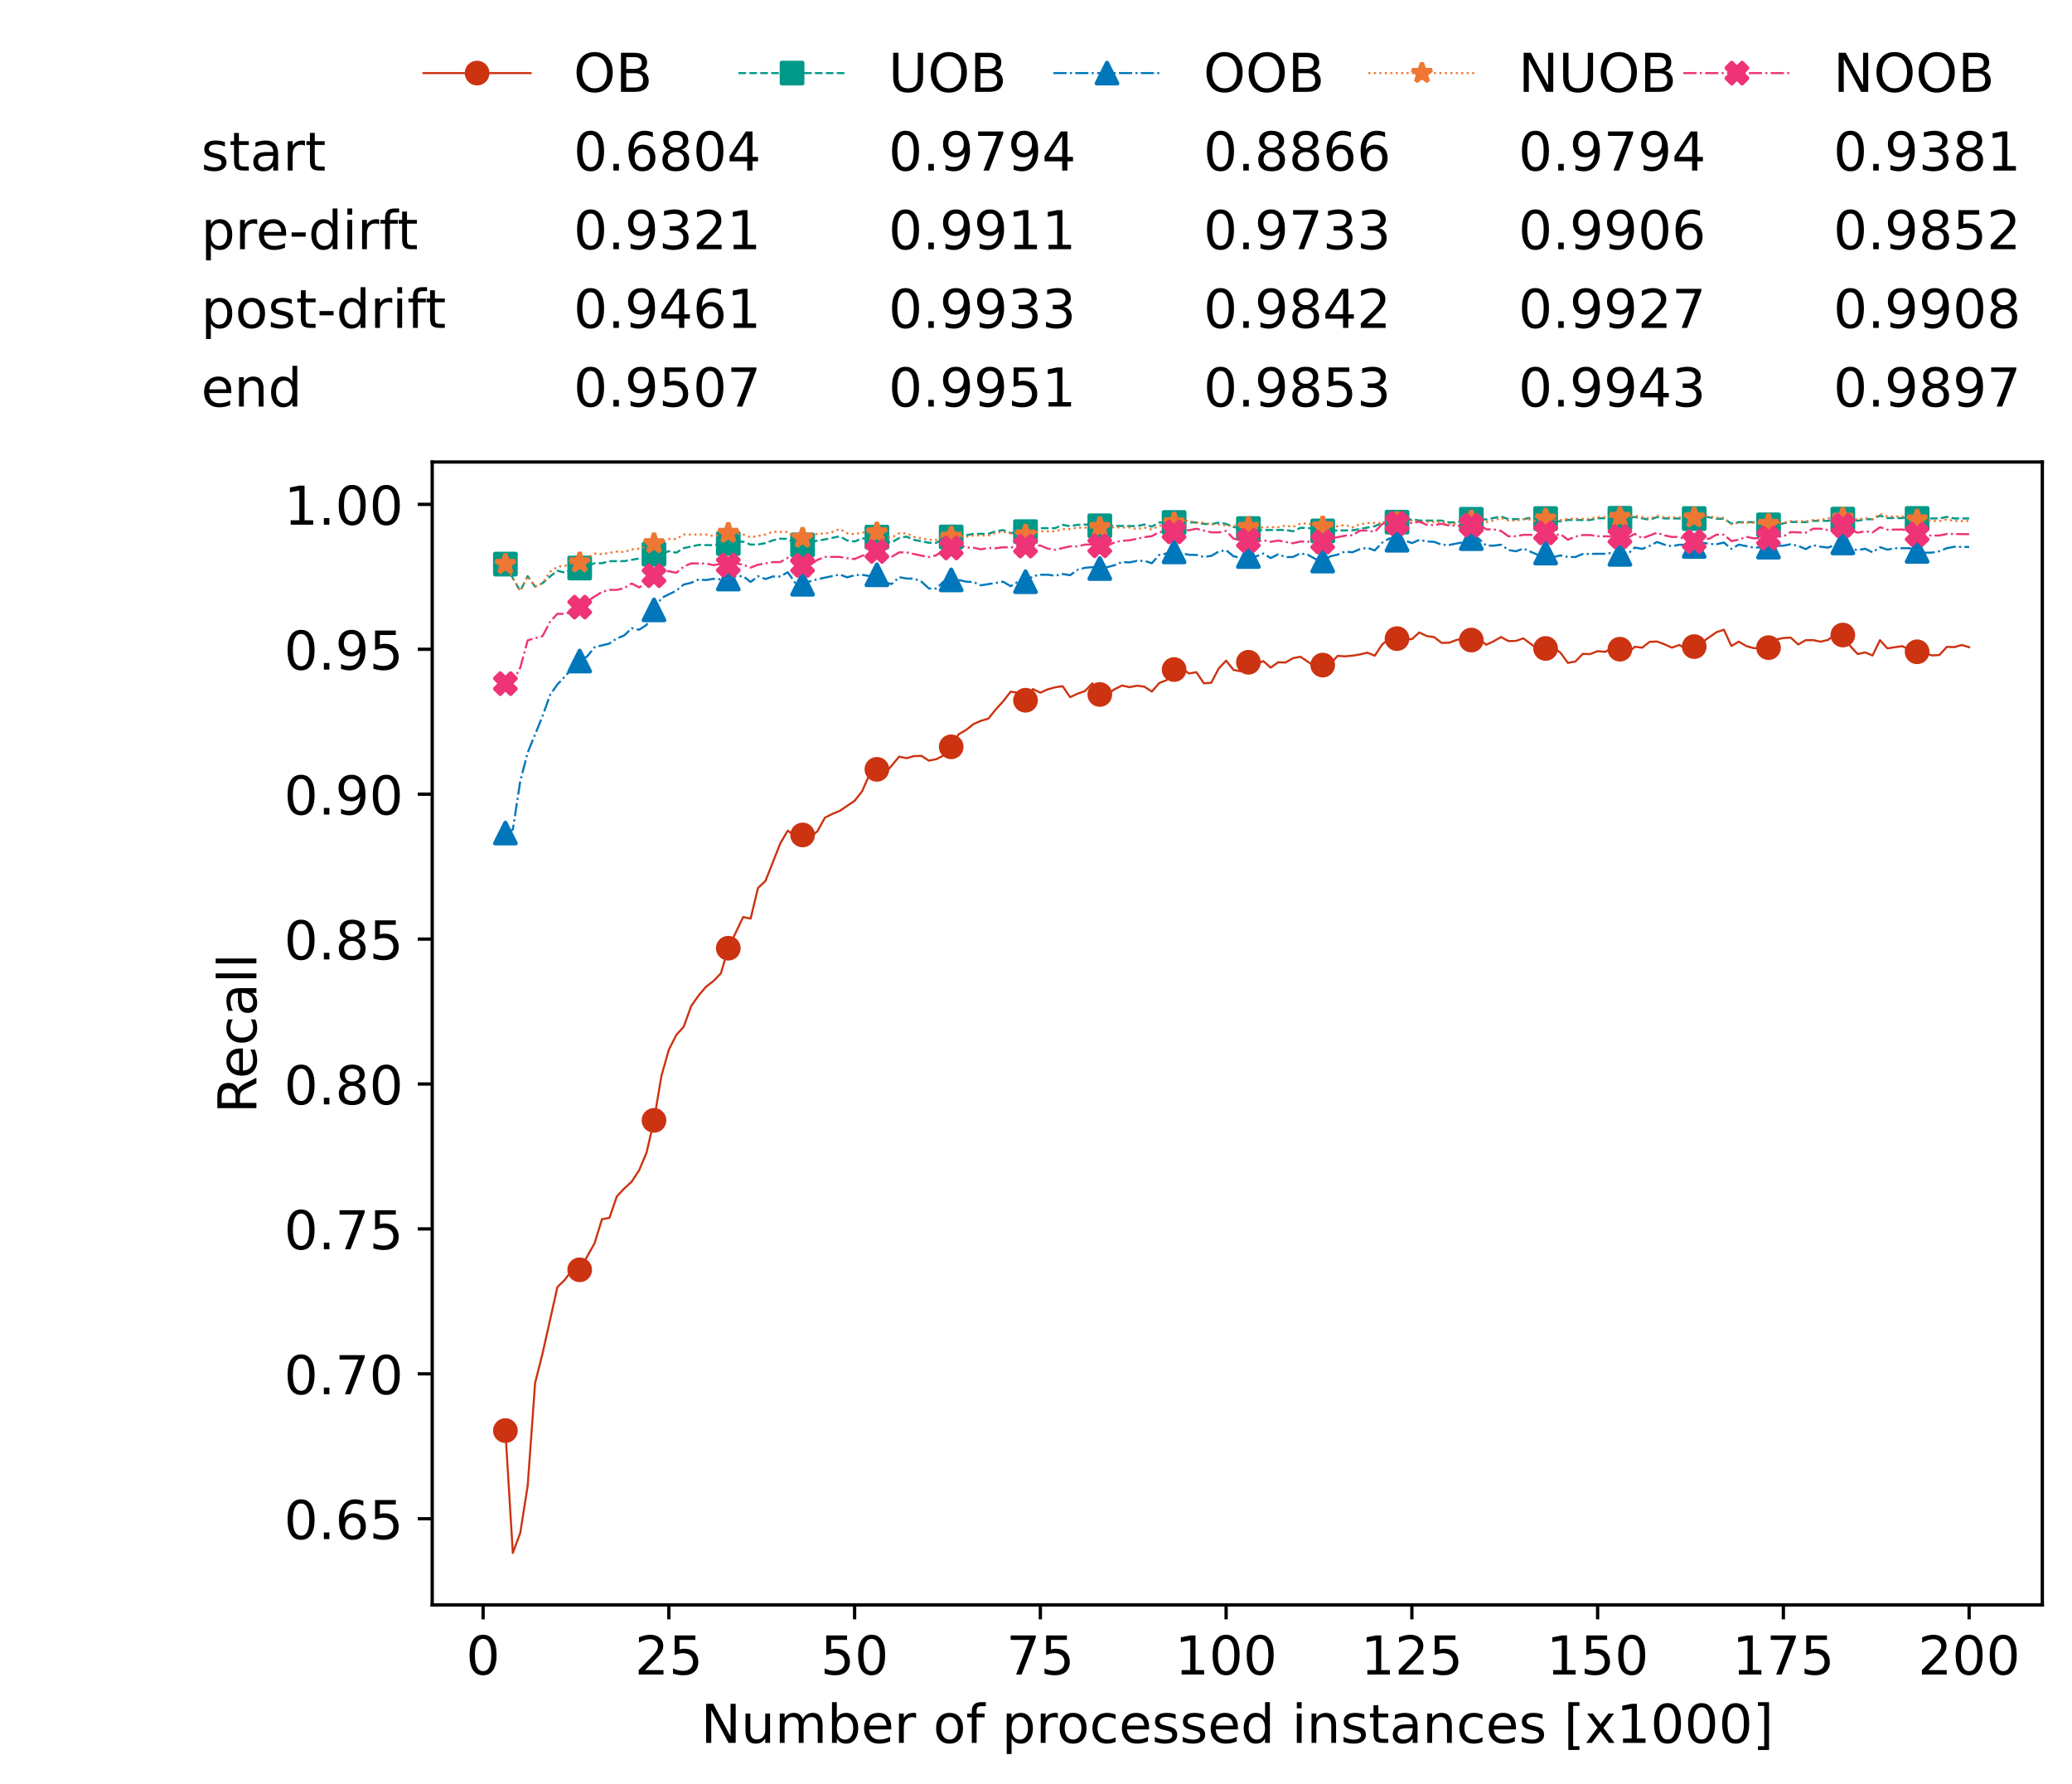 <?xml version="1.0" encoding="utf-8" standalone="no"?>
<!DOCTYPE svg PUBLIC "-//W3C//DTD SVG 1.1//EN"
  "http://www.w3.org/Graphics/SVG/1.1/DTD/svg11.dtd">
<!-- Created with matplotlib (https://matplotlib.org/) -->
<svg height="432.615pt" version="1.1" viewBox="0 0 502.65 432.615" width="502.65pt" xmlns="http://www.w3.org/2000/svg" xmlns:xlink="http://www.w3.org/1999/xlink">
 <defs>
  <style type="text/css">*{stroke-linecap:butt;stroke-linejoin:round;}</style>
 </defs>
 <g id="figure_1">
  <g id="patch_1">
   <path d="M 0 432.615 
L 502.65 432.615 
L 502.65 0 
L 0 0 
z
" style="fill:#ffffff;"/>
  </g>
  <g id="axes_1">
   <g id="patch_2">
    <path d="M 104.85 389.252 
L 495.45 389.252 
L 495.45 112.052 
L 104.85 112.052 
z
" style="fill:#ffffff;"/>
   </g>
   <g id="matplotlib.axis_1">
    <g id="xtick_1">
     <g id="line2d_1">
      <defs>
       <path d="M 0 0 
L 0 3.5 
" id="mcd902991d3" style="stroke:#000000;stroke-width:0.8;"/>
      </defs>
      <g>
       <use style="stroke:#000000;stroke-width:0.8;" x="117.197" xlink:href="#mcd902991d3" y="389.252"/>
      </g>
     </g>
     <g id="text_1">
      <!-- 0 -->
      <g transform="translate(113.061 406.13)scale(0.13 -0.13)">
       <defs>
        <path d="M 31.781 66.406 
Q 24.172 66.406 20.328 58.906 
Q 16.5 51.422 16.5 36.375 
Q 16.5 21.391 20.328 13.891 
Q 24.172 6.391 31.781 6.391 
Q 39.453 6.391 43.281 13.891 
Q 47.125 21.391 47.125 36.375 
Q 47.125 51.422 43.281 58.906 
Q 39.453 66.406 31.781 66.406 
z
M 31.781 74.219 
Q 44.047 74.219 50.516 64.516 
Q 56.984 54.828 56.984 36.375 
Q 56.984 17.969 50.516 8.266 
Q 44.047 -1.422 31.781 -1.422 
Q 19.531 -1.422 13.062 8.266 
Q 6.594 17.969 6.594 36.375 
Q 6.594 54.828 13.062 64.516 
Q 19.531 74.219 31.781 74.219 
z
" id="DejaVuSans-48"/>
       </defs>
       <use xlink:href="#DejaVuSans-48"/>
      </g>
     </g>
    </g>
    <g id="xtick_2">
     <g id="line2d_2">
      <g>
       <use style="stroke:#000000;stroke-width:0.8;" x="162.259" xlink:href="#mcd902991d3" y="389.252"/>
      </g>
     </g>
     <g id="text_2">
      <!-- 25 -->
      <g transform="translate(153.988 406.13)scale(0.13 -0.13)">
       <defs>
        <path d="M 19.188 8.297 
L 53.609 8.297 
L 53.609 0 
L 7.328 0 
L 7.328 8.297 
Q 12.938 14.109 22.625 23.891 
Q 32.328 33.688 34.812 36.531 
Q 39.547 41.844 41.422 45.531 
Q 43.312 49.219 43.312 52.781 
Q 43.312 58.594 39.234 62.25 
Q 35.156 65.922 28.609 65.922 
Q 23.969 65.922 18.812 64.312 
Q 13.672 62.703 7.812 59.422 
L 7.812 69.391 
Q 13.766 71.781 18.938 73 
Q 24.125 74.219 28.422 74.219 
Q 39.75 74.219 46.484 68.547 
Q 53.219 62.891 53.219 53.422 
Q 53.219 48.922 51.531 44.891 
Q 49.859 40.875 45.406 35.406 
Q 44.188 33.984 37.641 27.219 
Q 31.109 20.453 19.188 8.297 
z
" id="DejaVuSans-50"/>
        <path d="M 10.797 72.906 
L 49.516 72.906 
L 49.516 64.594 
L 19.828 64.594 
L 19.828 46.734 
Q 21.969 47.469 24.109 47.828 
Q 26.266 48.188 28.422 48.188 
Q 40.625 48.188 47.75 41.5 
Q 54.891 34.812 54.891 23.391 
Q 54.891 11.625 47.562 5.094 
Q 40.234 -1.422 26.906 -1.422 
Q 22.312 -1.422 17.547 -0.641 
Q 12.797 0.141 7.719 1.703 
L 7.719 11.625 
Q 12.109 9.234 16.797 8.062 
Q 21.484 6.891 26.703 6.891 
Q 35.156 6.891 40.078 11.328 
Q 45.016 15.766 45.016 23.391 
Q 45.016 31 40.078 35.438 
Q 35.156 39.891 26.703 39.891 
Q 22.75 39.891 18.812 39.016 
Q 14.891 38.141 10.797 36.281 
z
" id="DejaVuSans-53"/>
       </defs>
       <use xlink:href="#DejaVuSans-50"/>
       <use x="63.623" xlink:href="#DejaVuSans-53"/>
      </g>
     </g>
    </g>
    <g id="xtick_3">
     <g id="line2d_3">
      <g>
       <use style="stroke:#000000;stroke-width:0.8;" x="207.322" xlink:href="#mcd902991d3" y="389.252"/>
      </g>
     </g>
     <g id="text_3">
      <!-- 50 -->
      <g transform="translate(199.05 406.13)scale(0.13 -0.13)">
       <use xlink:href="#DejaVuSans-53"/>
       <use x="63.623" xlink:href="#DejaVuSans-48"/>
      </g>
     </g>
    </g>
    <g id="xtick_4">
     <g id="line2d_4">
      <g>
       <use style="stroke:#000000;stroke-width:0.8;" x="252.384" xlink:href="#mcd902991d3" y="389.252"/>
      </g>
     </g>
     <g id="text_4">
      <!-- 75 -->
      <g transform="translate(244.113 406.13)scale(0.13 -0.13)">
       <defs>
        <path d="M 8.203 72.906 
L 55.078 72.906 
L 55.078 68.703 
L 28.609 0 
L 18.312 0 
L 43.219 64.594 
L 8.203 64.594 
z
" id="DejaVuSans-55"/>
       </defs>
       <use xlink:href="#DejaVuSans-55"/>
       <use x="63.623" xlink:href="#DejaVuSans-53"/>
      </g>
     </g>
    </g>
    <g id="xtick_5">
     <g id="line2d_5">
      <g>
       <use style="stroke:#000000;stroke-width:0.8;" x="297.446" xlink:href="#mcd902991d3" y="389.252"/>
      </g>
     </g>
     <g id="text_5">
      <!-- 100 -->
      <g transform="translate(285.039 406.13)scale(0.13 -0.13)">
       <defs>
        <path d="M 12.406 8.297 
L 28.516 8.297 
L 28.516 63.922 
L 10.984 60.406 
L 10.984 69.391 
L 28.422 72.906 
L 38.281 72.906 
L 38.281 8.297 
L 54.391 8.297 
L 54.391 0 
L 12.406 0 
z
" id="DejaVuSans-49"/>
       </defs>
       <use xlink:href="#DejaVuSans-49"/>
       <use x="63.623" xlink:href="#DejaVuSans-48"/>
       <use x="127.246" xlink:href="#DejaVuSans-48"/>
      </g>
     </g>
    </g>
    <g id="xtick_6">
     <g id="line2d_6">
      <g>
       <use style="stroke:#000000;stroke-width:0.8;" x="342.509" xlink:href="#mcd902991d3" y="389.252"/>
      </g>
     </g>
     <g id="text_6">
      <!-- 125 -->
      <g transform="translate(330.102 406.13)scale(0.13 -0.13)">
       <use xlink:href="#DejaVuSans-49"/>
       <use x="63.623" xlink:href="#DejaVuSans-50"/>
       <use x="127.246" xlink:href="#DejaVuSans-53"/>
      </g>
     </g>
    </g>
    <g id="xtick_7">
     <g id="line2d_7">
      <g>
       <use style="stroke:#000000;stroke-width:0.8;" x="387.571" xlink:href="#mcd902991d3" y="389.252"/>
      </g>
     </g>
     <g id="text_7">
      <!-- 150 -->
      <g transform="translate(375.164 406.13)scale(0.13 -0.13)">
       <use xlink:href="#DejaVuSans-49"/>
       <use x="63.623" xlink:href="#DejaVuSans-53"/>
       <use x="127.246" xlink:href="#DejaVuSans-48"/>
      </g>
     </g>
    </g>
    <g id="xtick_8">
     <g id="line2d_8">
      <g>
       <use style="stroke:#000000;stroke-width:0.8;" x="432.633" xlink:href="#mcd902991d3" y="389.252"/>
      </g>
     </g>
     <g id="text_8">
      <!-- 175 -->
      <g transform="translate(420.226 406.13)scale(0.13 -0.13)">
       <use xlink:href="#DejaVuSans-49"/>
       <use x="63.623" xlink:href="#DejaVuSans-55"/>
       <use x="127.246" xlink:href="#DejaVuSans-53"/>
      </g>
     </g>
    </g>
    <g id="xtick_9">
     <g id="line2d_9">
      <g>
       <use style="stroke:#000000;stroke-width:0.8;" x="477.695" xlink:href="#mcd902991d3" y="389.252"/>
      </g>
     </g>
     <g id="text_9">
      <!-- 200 -->
      <g transform="translate(465.289 406.13)scale(0.13 -0.13)">
       <use xlink:href="#DejaVuSans-50"/>
       <use x="63.623" xlink:href="#DejaVuSans-48"/>
       <use x="127.246" xlink:href="#DejaVuSans-48"/>
      </g>
     </g>
    </g>
    <g id="text_10">
     <!-- Number of processed instances [x1000] -->
     <g transform="translate(170.025 422.711)scale(0.13 -0.13)">
      <defs>
       <path d="M 9.812 72.906 
L 23.094 72.906 
L 55.422 11.922 
L 55.422 72.906 
L 64.984 72.906 
L 64.984 0 
L 51.703 0 
L 19.391 60.984 
L 19.391 0 
L 9.812 0 
z
" id="DejaVuSans-78"/>
       <path d="M 8.5 21.578 
L 8.5 54.688 
L 17.484 54.688 
L 17.484 21.922 
Q 17.484 14.156 20.5 10.266 
Q 23.531 6.391 29.594 6.391 
Q 36.859 6.391 41.078 11.031 
Q 45.312 15.672 45.312 23.688 
L 45.312 54.688 
L 54.297 54.688 
L 54.297 0 
L 45.312 0 
L 45.312 8.406 
Q 42.047 3.422 37.719 1 
Q 33.406 -1.422 27.688 -1.422 
Q 18.266 -1.422 13.375 4.438 
Q 8.5 10.297 8.5 21.578 
z
M 31.109 56 
z
" id="DejaVuSans-117"/>
       <path d="M 52 44.188 
Q 55.375 50.25 60.062 53.125 
Q 64.75 56 71.094 56 
Q 79.641 56 84.281 50.016 
Q 88.922 44.047 88.922 33.016 
L 88.922 0 
L 79.891 0 
L 79.891 32.719 
Q 79.891 40.578 77.094 44.375 
Q 74.312 48.188 68.609 48.188 
Q 61.625 48.188 57.562 43.547 
Q 53.516 38.922 53.516 30.906 
L 53.516 0 
L 44.484 0 
L 44.484 32.719 
Q 44.484 40.625 41.703 44.406 
Q 38.922 48.188 33.109 48.188 
Q 26.219 48.188 22.156 43.531 
Q 18.109 38.875 18.109 30.906 
L 18.109 0 
L 9.078 0 
L 9.078 54.688 
L 18.109 54.688 
L 18.109 46.188 
Q 21.188 51.219 25.484 53.609 
Q 29.781 56 35.688 56 
Q 41.656 56 45.828 52.969 
Q 50 49.953 52 44.188 
z
" id="DejaVuSans-109"/>
       <path d="M 48.688 27.297 
Q 48.688 37.203 44.609 42.844 
Q 40.531 48.484 33.406 48.484 
Q 26.266 48.484 22.188 42.844 
Q 18.109 37.203 18.109 27.297 
Q 18.109 17.391 22.188 11.75 
Q 26.266 6.109 33.406 6.109 
Q 40.531 6.109 44.609 11.75 
Q 48.688 17.391 48.688 27.297 
z
M 18.109 46.391 
Q 20.953 51.266 25.266 53.625 
Q 29.594 56 35.594 56 
Q 45.562 56 51.781 48.094 
Q 58.016 40.188 58.016 27.297 
Q 58.016 14.406 51.781 6.484 
Q 45.562 -1.422 35.594 -1.422 
Q 29.594 -1.422 25.266 0.953 
Q 20.953 3.328 18.109 8.203 
L 18.109 0 
L 9.078 0 
L 9.078 75.984 
L 18.109 75.984 
z
" id="DejaVuSans-98"/>
       <path d="M 56.203 29.594 
L 56.203 25.203 
L 14.891 25.203 
Q 15.484 15.922 20.484 11.062 
Q 25.484 6.203 34.422 6.203 
Q 39.594 6.203 44.453 7.469 
Q 49.312 8.734 54.109 11.281 
L 54.109 2.781 
Q 49.266 0.734 44.188 -0.344 
Q 39.109 -1.422 33.891 -1.422 
Q 20.797 -1.422 13.156 6.188 
Q 5.516 13.812 5.516 26.812 
Q 5.516 40.234 12.766 48.109 
Q 20.016 56 32.328 56 
Q 43.359 56 49.781 48.891 
Q 56.203 41.797 56.203 29.594 
z
M 47.219 32.234 
Q 47.125 39.594 43.094 43.984 
Q 39.062 48.391 32.422 48.391 
Q 24.906 48.391 20.391 44.141 
Q 15.875 39.891 15.188 32.172 
z
" id="DejaVuSans-101"/>
       <path d="M 41.109 46.297 
Q 39.594 47.172 37.812 47.578 
Q 36.031 48 33.891 48 
Q 26.266 48 22.188 43.047 
Q 18.109 38.094 18.109 28.812 
L 18.109 0 
L 9.078 0 
L 9.078 54.688 
L 18.109 54.688 
L 18.109 46.188 
Q 20.953 51.172 25.484 53.578 
Q 30.031 56 36.531 56 
Q 37.453 56 38.578 55.875 
Q 39.703 55.766 41.062 55.516 
z
" id="DejaVuSans-114"/>
       <path id="DejaVuSans-32"/>
       <path d="M 30.609 48.391 
Q 23.391 48.391 19.188 42.75 
Q 14.984 37.109 14.984 27.297 
Q 14.984 17.484 19.156 11.844 
Q 23.344 6.203 30.609 6.203 
Q 37.797 6.203 41.984 11.859 
Q 46.188 17.531 46.188 27.297 
Q 46.188 37.016 41.984 42.703 
Q 37.797 48.391 30.609 48.391 
z
M 30.609 56 
Q 42.328 56 49.016 48.375 
Q 55.719 40.766 55.719 27.297 
Q 55.719 13.875 49.016 6.219 
Q 42.328 -1.422 30.609 -1.422 
Q 18.844 -1.422 12.172 6.219 
Q 5.516 13.875 5.516 27.297 
Q 5.516 40.766 12.172 48.375 
Q 18.844 56 30.609 56 
z
" id="DejaVuSans-111"/>
       <path d="M 37.109 75.984 
L 37.109 68.5 
L 28.516 68.5 
Q 23.688 68.5 21.797 66.547 
Q 19.922 64.594 19.922 59.516 
L 19.922 54.688 
L 34.719 54.688 
L 34.719 47.703 
L 19.922 47.703 
L 19.922 0 
L 10.891 0 
L 10.891 47.703 
L 2.297 47.703 
L 2.297 54.688 
L 10.891 54.688 
L 10.891 58.5 
Q 10.891 67.625 15.141 71.797 
Q 19.391 75.984 28.609 75.984 
z
" id="DejaVuSans-102"/>
       <path d="M 18.109 8.203 
L 18.109 -20.797 
L 9.078 -20.797 
L 9.078 54.688 
L 18.109 54.688 
L 18.109 46.391 
Q 20.953 51.266 25.266 53.625 
Q 29.594 56 35.594 56 
Q 45.562 56 51.781 48.094 
Q 58.016 40.188 58.016 27.297 
Q 58.016 14.406 51.781 6.484 
Q 45.562 -1.422 35.594 -1.422 
Q 29.594 -1.422 25.266 0.953 
Q 20.953 3.328 18.109 8.203 
z
M 48.688 27.297 
Q 48.688 37.203 44.609 42.844 
Q 40.531 48.484 33.406 48.484 
Q 26.266 48.484 22.188 42.844 
Q 18.109 37.203 18.109 27.297 
Q 18.109 17.391 22.188 11.75 
Q 26.266 6.109 33.406 6.109 
Q 40.531 6.109 44.609 11.75 
Q 48.688 17.391 48.688 27.297 
z
" id="DejaVuSans-112"/>
       <path d="M 48.781 52.594 
L 48.781 44.188 
Q 44.969 46.297 41.141 47.344 
Q 37.312 48.391 33.406 48.391 
Q 24.656 48.391 19.812 42.844 
Q 14.984 37.312 14.984 27.297 
Q 14.984 17.281 19.812 11.734 
Q 24.656 6.203 33.406 6.203 
Q 37.312 6.203 41.141 7.25 
Q 44.969 8.297 48.781 10.406 
L 48.781 2.094 
Q 45.016 0.344 40.984 -0.531 
Q 36.969 -1.422 32.422 -1.422 
Q 20.062 -1.422 12.781 6.344 
Q 5.516 14.109 5.516 27.297 
Q 5.516 40.672 12.859 48.328 
Q 20.219 56 33.016 56 
Q 37.156 56 41.109 55.141 
Q 45.062 54.297 48.781 52.594 
z
" id="DejaVuSans-99"/>
       <path d="M 44.281 53.078 
L 44.281 44.578 
Q 40.484 46.531 36.375 47.5 
Q 32.281 48.484 27.875 48.484 
Q 21.188 48.484 17.844 46.438 
Q 14.5 44.391 14.5 40.281 
Q 14.5 37.156 16.891 35.375 
Q 19.281 33.594 26.516 31.984 
L 29.594 31.297 
Q 39.156 29.25 43.188 25.516 
Q 47.219 21.781 47.219 15.094 
Q 47.219 7.469 41.188 3.016 
Q 35.156 -1.422 24.609 -1.422 
Q 20.219 -1.422 15.453 -0.562 
Q 10.688 0.297 5.422 2 
L 5.422 11.281 
Q 10.406 8.688 15.234 7.391 
Q 20.062 6.109 24.812 6.109 
Q 31.156 6.109 34.562 8.281 
Q 37.984 10.453 37.984 14.406 
Q 37.984 18.062 35.516 20.016 
Q 33.062 21.969 24.703 23.781 
L 21.578 24.516 
Q 13.234 26.266 9.516 29.906 
Q 5.812 33.547 5.812 39.891 
Q 5.812 47.609 11.281 51.797 
Q 16.75 56 26.812 56 
Q 31.781 56 36.172 55.266 
Q 40.578 54.547 44.281 53.078 
z
" id="DejaVuSans-115"/>
       <path d="M 45.406 46.391 
L 45.406 75.984 
L 54.391 75.984 
L 54.391 0 
L 45.406 0 
L 45.406 8.203 
Q 42.578 3.328 38.25 0.953 
Q 33.938 -1.422 27.875 -1.422 
Q 17.969 -1.422 11.734 6.484 
Q 5.516 14.406 5.516 27.297 
Q 5.516 40.188 11.734 48.094 
Q 17.969 56 27.875 56 
Q 33.938 56 38.25 53.625 
Q 42.578 51.266 45.406 46.391 
z
M 14.797 27.297 
Q 14.797 17.391 18.875 11.75 
Q 22.953 6.109 30.078 6.109 
Q 37.203 6.109 41.297 11.75 
Q 45.406 17.391 45.406 27.297 
Q 45.406 37.203 41.297 42.844 
Q 37.203 48.484 30.078 48.484 
Q 22.953 48.484 18.875 42.844 
Q 14.797 37.203 14.797 27.297 
z
" id="DejaVuSans-100"/>
       <path d="M 9.422 54.688 
L 18.406 54.688 
L 18.406 0 
L 9.422 0 
z
M 9.422 75.984 
L 18.406 75.984 
L 18.406 64.594 
L 9.422 64.594 
z
" id="DejaVuSans-105"/>
       <path d="M 54.891 33.016 
L 54.891 0 
L 45.906 0 
L 45.906 32.719 
Q 45.906 40.484 42.875 44.328 
Q 39.844 48.188 33.797 48.188 
Q 26.516 48.188 22.312 43.547 
Q 18.109 38.922 18.109 30.906 
L 18.109 0 
L 9.078 0 
L 9.078 54.688 
L 18.109 54.688 
L 18.109 46.188 
Q 21.344 51.125 25.703 53.562 
Q 30.078 56 35.797 56 
Q 45.219 56 50.047 50.172 
Q 54.891 44.344 54.891 33.016 
z
" id="DejaVuSans-110"/>
       <path d="M 18.312 70.219 
L 18.312 54.688 
L 36.812 54.688 
L 36.812 47.703 
L 18.312 47.703 
L 18.312 18.016 
Q 18.312 11.328 20.141 9.422 
Q 21.969 7.516 27.594 7.516 
L 36.812 7.516 
L 36.812 0 
L 27.594 0 
Q 17.188 0 13.234 3.875 
Q 9.281 7.766 9.281 18.016 
L 9.281 47.703 
L 2.688 47.703 
L 2.688 54.688 
L 9.281 54.688 
L 9.281 70.219 
z
" id="DejaVuSans-116"/>
       <path d="M 34.281 27.484 
Q 23.391 27.484 19.188 25 
Q 14.984 22.516 14.984 16.5 
Q 14.984 11.719 18.141 8.906 
Q 21.297 6.109 26.703 6.109 
Q 34.188 6.109 38.703 11.406 
Q 43.219 16.703 43.219 25.484 
L 43.219 27.484 
z
M 52.203 31.203 
L 52.203 0 
L 43.219 0 
L 43.219 8.297 
Q 40.141 3.328 35.547 0.953 
Q 30.953 -1.422 24.312 -1.422 
Q 15.922 -1.422 10.953 3.297 
Q 6 8.016 6 15.922 
Q 6 25.141 12.172 29.828 
Q 18.359 34.516 30.609 34.516 
L 43.219 34.516 
L 43.219 35.406 
Q 43.219 41.609 39.141 45 
Q 35.062 48.391 27.688 48.391 
Q 23 48.391 18.547 47.266 
Q 14.109 46.141 10.016 43.891 
L 10.016 52.203 
Q 14.938 54.109 19.578 55.047 
Q 24.219 56 28.609 56 
Q 40.484 56 46.344 49.844 
Q 52.203 43.703 52.203 31.203 
z
" id="DejaVuSans-97"/>
       <path d="M 8.594 75.984 
L 29.297 75.984 
L 29.297 69 
L 17.578 69 
L 17.578 -6.203 
L 29.297 -6.203 
L 29.297 -13.188 
L 8.594 -13.188 
z
" id="DejaVuSans-91"/>
       <path d="M 54.891 54.688 
L 35.109 28.078 
L 55.906 0 
L 45.312 0 
L 29.391 21.484 
L 13.484 0 
L 2.875 0 
L 24.125 28.609 
L 4.688 54.688 
L 15.281 54.688 
L 29.781 35.203 
L 44.281 54.688 
z
" id="DejaVuSans-120"/>
       <path d="M 30.422 75.984 
L 30.422 -13.188 
L 9.719 -13.188 
L 9.719 -6.203 
L 21.391 -6.203 
L 21.391 69 
L 9.719 69 
L 9.719 75.984 
z
" id="DejaVuSans-93"/>
      </defs>
      <use xlink:href="#DejaVuSans-78"/>
      <use x="74.805" xlink:href="#DejaVuSans-117"/>
      <use x="138.184" xlink:href="#DejaVuSans-109"/>
      <use x="235.596" xlink:href="#DejaVuSans-98"/>
      <use x="299.072" xlink:href="#DejaVuSans-101"/>
      <use x="360.596" xlink:href="#DejaVuSans-114"/>
      <use x="401.709" xlink:href="#DejaVuSans-32"/>
      <use x="433.496" xlink:href="#DejaVuSans-111"/>
      <use x="494.678" xlink:href="#DejaVuSans-102"/>
      <use x="529.883" xlink:href="#DejaVuSans-32"/>
      <use x="561.67" xlink:href="#DejaVuSans-112"/>
      <use x="625.146" xlink:href="#DejaVuSans-114"/>
      <use x="664.01" xlink:href="#DejaVuSans-111"/>
      <use x="725.191" xlink:href="#DejaVuSans-99"/>
      <use x="780.172" xlink:href="#DejaVuSans-101"/>
      <use x="841.695" xlink:href="#DejaVuSans-115"/>
      <use x="893.795" xlink:href="#DejaVuSans-115"/>
      <use x="945.895" xlink:href="#DejaVuSans-101"/>
      <use x="1007.418" xlink:href="#DejaVuSans-100"/>
      <use x="1070.895" xlink:href="#DejaVuSans-32"/>
      <use x="1102.682" xlink:href="#DejaVuSans-105"/>
      <use x="1130.465" xlink:href="#DejaVuSans-110"/>
      <use x="1193.844" xlink:href="#DejaVuSans-115"/>
      <use x="1245.943" xlink:href="#DejaVuSans-116"/>
      <use x="1285.152" xlink:href="#DejaVuSans-97"/>
      <use x="1346.432" xlink:href="#DejaVuSans-110"/>
      <use x="1409.811" xlink:href="#DejaVuSans-99"/>
      <use x="1464.791" xlink:href="#DejaVuSans-101"/>
      <use x="1526.314" xlink:href="#DejaVuSans-115"/>
      <use x="1578.414" xlink:href="#DejaVuSans-32"/>
      <use x="1610.201" xlink:href="#DejaVuSans-91"/>
      <use x="1649.215" xlink:href="#DejaVuSans-120"/>
      <use x="1708.395" xlink:href="#DejaVuSans-49"/>
      <use x="1772.018" xlink:href="#DejaVuSans-48"/>
      <use x="1835.641" xlink:href="#DejaVuSans-48"/>
      <use x="1899.264" xlink:href="#DejaVuSans-48"/>
      <use x="1962.887" xlink:href="#DejaVuSans-93"/>
     </g>
    </g>
   </g>
   <g id="matplotlib.axis_2">
    <g id="ytick_1">
     <g id="line2d_10">
      <defs>
       <path d="M 0 0 
L -3.5 0 
" id="m3c3e5a7a8f" style="stroke:#000000;stroke-width:0.8;"/>
      </defs>
      <g>
       <use style="stroke:#000000;stroke-width:0.8;" x="104.85" xlink:href="#m3c3e5a7a8f" y="368.347"/>
      </g>
     </g>
     <g id="text_11">
      <!-- 0.65 -->
      <g transform="translate(68.905 373.286)scale(0.13 -0.13)">
       <defs>
        <path d="M 10.688 12.406 
L 21 12.406 
L 21 0 
L 10.688 0 
z
" id="DejaVuSans-46"/>
        <path d="M 33.016 40.375 
Q 26.375 40.375 22.484 35.828 
Q 18.609 31.297 18.609 23.391 
Q 18.609 15.531 22.484 10.953 
Q 26.375 6.391 33.016 6.391 
Q 39.656 6.391 43.531 10.953 
Q 47.406 15.531 47.406 23.391 
Q 47.406 31.297 43.531 35.828 
Q 39.656 40.375 33.016 40.375 
z
M 52.594 71.297 
L 52.594 62.312 
Q 48.875 64.062 45.094 64.984 
Q 41.312 65.922 37.594 65.922 
Q 27.828 65.922 22.672 59.328 
Q 17.531 52.734 16.797 39.406 
Q 19.672 43.656 24.016 45.922 
Q 28.375 48.188 33.594 48.188 
Q 44.578 48.188 50.953 41.516 
Q 57.328 34.859 57.328 23.391 
Q 57.328 12.156 50.688 5.359 
Q 44.047 -1.422 33.016 -1.422 
Q 20.359 -1.422 13.672 8.266 
Q 6.984 17.969 6.984 36.375 
Q 6.984 53.656 15.188 63.938 
Q 23.391 74.219 37.203 74.219 
Q 40.922 74.219 44.703 73.484 
Q 48.484 72.75 52.594 71.297 
z
" id="DejaVuSans-54"/>
       </defs>
       <use xlink:href="#DejaVuSans-48"/>
       <use x="63.623" xlink:href="#DejaVuSans-46"/>
       <use x="95.41" xlink:href="#DejaVuSans-54"/>
       <use x="159.033" xlink:href="#DejaVuSans-53"/>
      </g>
     </g>
    </g>
    <g id="ytick_2">
     <g id="line2d_11">
      <g>
       <use style="stroke:#000000;stroke-width:0.8;" x="104.85" xlink:href="#m3c3e5a7a8f" y="333.201"/>
      </g>
     </g>
     <g id="text_12">
      <!-- 0.70 -->
      <g transform="translate(68.905 338.14)scale(0.13 -0.13)">
       <use xlink:href="#DejaVuSans-48"/>
       <use x="63.623" xlink:href="#DejaVuSans-46"/>
       <use x="95.41" xlink:href="#DejaVuSans-55"/>
       <use x="159.033" xlink:href="#DejaVuSans-48"/>
      </g>
     </g>
    </g>
    <g id="ytick_3">
     <g id="line2d_12">
      <g>
       <use style="stroke:#000000;stroke-width:0.8;" x="104.85" xlink:href="#m3c3e5a7a8f" y="298.055"/>
      </g>
     </g>
     <g id="text_13">
      <!-- 0.75 -->
      <g transform="translate(68.905 302.994)scale(0.13 -0.13)">
       <use xlink:href="#DejaVuSans-48"/>
       <use x="63.623" xlink:href="#DejaVuSans-46"/>
       <use x="95.41" xlink:href="#DejaVuSans-55"/>
       <use x="159.033" xlink:href="#DejaVuSans-53"/>
      </g>
     </g>
    </g>
    <g id="ytick_4">
     <g id="line2d_13">
      <g>
       <use style="stroke:#000000;stroke-width:0.8;" x="104.85" xlink:href="#m3c3e5a7a8f" y="262.908"/>
      </g>
     </g>
     <g id="text_14">
      <!-- 0.80 -->
      <g transform="translate(68.905 267.847)scale(0.13 -0.13)">
       <defs>
        <path d="M 31.781 34.625 
Q 24.75 34.625 20.719 30.859 
Q 16.703 27.094 16.703 20.516 
Q 16.703 13.922 20.719 10.156 
Q 24.75 6.391 31.781 6.391 
Q 38.812 6.391 42.859 10.172 
Q 46.922 13.969 46.922 20.516 
Q 46.922 27.094 42.891 30.859 
Q 38.875 34.625 31.781 34.625 
z
M 21.922 38.812 
Q 15.578 40.375 12.031 44.719 
Q 8.5 49.078 8.5 55.328 
Q 8.5 64.062 14.719 69.141 
Q 20.953 74.219 31.781 74.219 
Q 42.672 74.219 48.875 69.141 
Q 55.078 64.062 55.078 55.328 
Q 55.078 49.078 51.531 44.719 
Q 48 40.375 41.703 38.812 
Q 48.828 37.156 52.797 32.312 
Q 56.781 27.484 56.781 20.516 
Q 56.781 9.906 50.312 4.234 
Q 43.844 -1.422 31.781 -1.422 
Q 19.734 -1.422 13.25 4.234 
Q 6.781 9.906 6.781 20.516 
Q 6.781 27.484 10.781 32.312 
Q 14.797 37.156 21.922 38.812 
z
M 18.312 54.391 
Q 18.312 48.734 21.844 45.562 
Q 25.391 42.391 31.781 42.391 
Q 38.141 42.391 41.719 45.562 
Q 45.312 48.734 45.312 54.391 
Q 45.312 60.062 41.719 63.234 
Q 38.141 66.406 31.781 66.406 
Q 25.391 66.406 21.844 63.234 
Q 18.312 60.062 18.312 54.391 
z
" id="DejaVuSans-56"/>
       </defs>
       <use xlink:href="#DejaVuSans-48"/>
       <use x="63.623" xlink:href="#DejaVuSans-46"/>
       <use x="95.41" xlink:href="#DejaVuSans-56"/>
       <use x="159.033" xlink:href="#DejaVuSans-48"/>
      </g>
     </g>
    </g>
    <g id="ytick_5">
     <g id="line2d_14">
      <g>
       <use style="stroke:#000000;stroke-width:0.8;" x="104.85" xlink:href="#m3c3e5a7a8f" y="227.762"/>
      </g>
     </g>
     <g id="text_15">
      <!-- 0.85 -->
      <g transform="translate(68.905 232.701)scale(0.13 -0.13)">
       <use xlink:href="#DejaVuSans-48"/>
       <use x="63.623" xlink:href="#DejaVuSans-46"/>
       <use x="95.41" xlink:href="#DejaVuSans-56"/>
       <use x="159.033" xlink:href="#DejaVuSans-53"/>
      </g>
     </g>
    </g>
    <g id="ytick_6">
     <g id="line2d_15">
      <g>
       <use style="stroke:#000000;stroke-width:0.8;" x="104.85" xlink:href="#m3c3e5a7a8f" y="192.616"/>
      </g>
     </g>
     <g id="text_16">
      <!-- 0.90 -->
      <g transform="translate(68.905 197.555)scale(0.13 -0.13)">
       <defs>
        <path d="M 10.984 1.516 
L 10.984 10.5 
Q 14.703 8.734 18.5 7.812 
Q 22.312 6.891 25.984 6.891 
Q 35.75 6.891 40.891 13.453 
Q 46.047 20.016 46.781 33.406 
Q 43.953 29.203 39.594 26.953 
Q 35.25 24.703 29.984 24.703 
Q 19.047 24.703 12.672 31.312 
Q 6.297 37.938 6.297 49.422 
Q 6.297 60.641 12.938 67.422 
Q 19.578 74.219 30.609 74.219 
Q 43.266 74.219 49.922 64.516 
Q 56.594 54.828 56.594 36.375 
Q 56.594 19.141 48.406 8.859 
Q 40.234 -1.422 26.422 -1.422 
Q 22.703 -1.422 18.891 -0.688 
Q 15.094 0.047 10.984 1.516 
z
M 30.609 32.422 
Q 37.25 32.422 41.125 36.953 
Q 45.016 41.5 45.016 49.422 
Q 45.016 57.281 41.125 61.844 
Q 37.25 66.406 30.609 66.406 
Q 23.969 66.406 20.094 61.844 
Q 16.219 57.281 16.219 49.422 
Q 16.219 41.5 20.094 36.953 
Q 23.969 32.422 30.609 32.422 
z
" id="DejaVuSans-57"/>
       </defs>
       <use xlink:href="#DejaVuSans-48"/>
       <use x="63.623" xlink:href="#DejaVuSans-46"/>
       <use x="95.41" xlink:href="#DejaVuSans-57"/>
       <use x="159.033" xlink:href="#DejaVuSans-48"/>
      </g>
     </g>
    </g>
    <g id="ytick_7">
     <g id="line2d_16">
      <g>
       <use style="stroke:#000000;stroke-width:0.8;" x="104.85" xlink:href="#m3c3e5a7a8f" y="157.469"/>
      </g>
     </g>
     <g id="text_17">
      <!-- 0.95 -->
      <g transform="translate(68.905 162.408)scale(0.13 -0.13)">
       <use xlink:href="#DejaVuSans-48"/>
       <use x="63.623" xlink:href="#DejaVuSans-46"/>
       <use x="95.41" xlink:href="#DejaVuSans-57"/>
       <use x="159.033" xlink:href="#DejaVuSans-53"/>
      </g>
     </g>
    </g>
    <g id="ytick_8">
     <g id="line2d_17">
      <g>
       <use style="stroke:#000000;stroke-width:0.8;" x="104.85" xlink:href="#m3c3e5a7a8f" y="122.323"/>
      </g>
     </g>
     <g id="text_18">
      <!-- 1.00 -->
      <g transform="translate(68.905 127.262)scale(0.13 -0.13)">
       <use xlink:href="#DejaVuSans-49"/>
       <use x="63.623" xlink:href="#DejaVuSans-46"/>
       <use x="95.41" xlink:href="#DejaVuSans-48"/>
       <use x="159.033" xlink:href="#DejaVuSans-48"/>
      </g>
     </g>
    </g>
    <g id="text_19">
     <!-- Recall -->
     <g transform="translate(62.201 270.044)rotate(-90)scale(0.13 -0.13)">
      <defs>
       <path d="M 44.391 34.188 
Q 47.562 33.109 50.562 29.594 
Q 53.562 26.078 56.594 19.922 
L 66.609 0 
L 56 0 
L 46.688 18.703 
Q 43.062 26.031 39.672 28.422 
Q 36.281 30.812 30.422 30.812 
L 19.672 30.812 
L 19.672 0 
L 9.812 0 
L 9.812 72.906 
L 32.078 72.906 
Q 44.578 72.906 50.734 67.672 
Q 56.891 62.453 56.891 51.906 
Q 56.891 45.016 53.688 40.469 
Q 50.484 35.938 44.391 34.188 
z
M 19.672 64.797 
L 19.672 38.922 
L 32.078 38.922 
Q 39.203 38.922 42.844 42.219 
Q 46.484 45.516 46.484 51.906 
Q 46.484 58.297 42.844 61.547 
Q 39.203 64.797 32.078 64.797 
z
" id="DejaVuSans-82"/>
       <path d="M 9.422 75.984 
L 18.406 75.984 
L 18.406 0 
L 9.422 0 
z
" id="DejaVuSans-108"/>
      </defs>
      <use xlink:href="#DejaVuSans-82"/>
      <use x="64.982" xlink:href="#DejaVuSans-101"/>
      <use x="126.506" xlink:href="#DejaVuSans-99"/>
      <use x="181.486" xlink:href="#DejaVuSans-97"/>
      <use x="242.766" xlink:href="#DejaVuSans-108"/>
      <use x="270.549" xlink:href="#DejaVuSans-108"/>
     </g>
    </g>
   </g>
   <g id="line2d_18"/>
   <g id="line2d_19"/>
   <g id="line2d_20"/>
   <g id="line2d_21"/>
   <g id="line2d_22"/>
   <g id="line2d_23">
    <path clip-path="url(#pb2d240513b)" d="M 122.605 346.97 
L 124.407 376.652 
L 126.21 371.795 
L 128.012 360.34 
L 129.815 335.412 
L 131.617 328.26 
L 135.222 312.157 
L 137.024 310.404 
L 138.827 307.927 
L 140.629 307.969 
L 144.234 301.54 
L 146.037 295.698 
L 147.839 295.387 
L 149.642 290.169 
L 151.444 288.248 
L 153.247 286.574 
L 155.049 283.833 
L 156.852 279.547 
L 158.654 271.727 
L 160.457 260.939 
L 162.259 254.588 
L 164.062 251.017 
L 165.864 249.026 
L 167.667 244.032 
L 169.469 241.449 
L 171.272 239.324 
L 173.074 237.928 
L 174.877 236.082 
L 176.679 229.973 
L 180.284 222.404 
L 182.087 222.804 
L 183.889 215.364 
L 185.692 213.668 
L 189.297 204.539 
L 191.099 201.471 
L 192.902 202.754 
L 194.704 202.505 
L 196.507 203.136 
L 198.309 201.586 
L 200.112 198.322 
L 201.914 197.4 
L 203.717 196.669 
L 207.322 194.219 
L 209.124 191.932 
L 210.927 187.833 
L 212.729 186.591 
L 214.532 187.81 
L 218.137 183.507 
L 219.939 183.89 
L 221.742 183.374 
L 223.544 183.326 
L 225.347 184.49 
L 227.149 184.119 
L 228.952 183.203 
L 230.754 181.127 
L 232.557 178.078 
L 234.359 177.048 
L 236.162 175.611 
L 237.964 174.829 
L 239.767 174.288 
L 241.569 172.05 
L 243.372 170.076 
L 245.174 167.759 
L 246.976 167.999 
L 248.779 169.837 
L 250.581 167.129 
L 252.384 167.995 
L 254.186 167.183 
L 255.989 166.69 
L 257.791 166.431 
L 259.594 169.083 
L 261.396 168.253 
L 263.199 167.611 
L 265.001 165.732 
L 266.804 168.435 
L 268.606 168.366 
L 270.409 167.159 
L 272.211 166.253 
L 274.014 166.662 
L 275.816 166.308 
L 277.619 166.534 
L 279.421 167.743 
L 281.224 165.65 
L 283.026 164.947 
L 284.829 162.39 
L 286.631 162.024 
L 288.434 163.342 
L 290.236 163.03 
L 292.039 165.73 
L 293.841 165.591 
L 295.644 162.139 
L 297.446 160.23 
L 299.249 162.481 
L 301.051 162.831 
L 302.854 160.621 
L 304.656 161.176 
L 306.459 160.33 
L 308.261 161.915 
L 310.064 160.62 
L 311.866 160.683 
L 313.669 159.633 
L 315.471 159.275 
L 319.076 161.702 
L 320.879 161.306 
L 322.681 161.087 
L 324.484 159.072 
L 326.286 159.184 
L 328.089 159.019 
L 329.891 158.729 
L 331.694 158.285 
L 333.496 159.035 
L 335.299 156.321 
L 337.101 154.775 
L 342.509 155.028 
L 344.311 153.397 
L 346.114 154.263 
L 347.916 154.53 
L 349.719 155.92 
L 351.521 155.886 
L 353.324 155.22 
L 355.126 154.864 
L 356.928 155.239 
L 358.731 154.905 
L 360.533 156.371 
L 362.336 155.539 
L 364.138 154.506 
L 365.941 155.483 
L 367.743 155.448 
L 369.546 154.825 
L 373.151 157.514 
L 376.756 157.027 
L 378.558 158.316 
L 380.361 160.769 
L 382.163 160.452 
L 383.966 158.587 
L 385.768 158.648 
L 387.571 157.923 
L 389.373 158.103 
L 391.176 157.169 
L 392.978 157.453 
L 394.781 158.496 
L 396.583 156.862 
L 398.386 157.084 
L 400.188 155.663 
L 401.991 155.595 
L 403.793 156.266 
L 405.596 157.075 
L 407.398 156.431 
L 409.201 157.498 
L 411.003 156.821 
L 412.806 155.85 
L 416.411 153.325 
L 418.213 152.734 
L 420.016 156.675 
L 421.818 155.61 
L 423.621 156.679 
L 425.423 157.202 
L 429.028 157.075 
L 430.831 155.113 
L 432.633 154.738 
L 434.436 154.656 
L 436.238 156.305 
L 438.041 155.267 
L 439.843 155.252 
L 441.646 155.63 
L 443.448 155.215 
L 445.251 153.823 
L 447.053 154.018 
L 448.856 156.705 
L 450.658 158.631 
L 452.461 158.227 
L 454.263 158.986 
L 456.066 155.261 
L 457.868 157.247 
L 461.473 156.709 
L 463.276 157.629 
L 465.078 158.079 
L 466.881 158.377 
L 468.683 158.963 
L 470.485 158.855 
L 472.288 156.889 
L 474.09 156.951 
L 475.893 156.429 
L 477.695 156.964 
L 477.695 156.964 
" style="fill:none;stroke:#cc3311;stroke-linecap:square;stroke-width:0.5;"/>
    <defs>
     <path d="M 0 2.5 
C 0.663 2.5 1.299 2.237 1.768 1.768 
C 2.237 1.299 2.5 0.663 2.5 0 
C 2.5 -0.663 2.237 -1.299 1.768 -1.768 
C 1.299 -2.237 0.663 -2.5 0 -2.5 
C -0.663 -2.5 -1.299 -2.237 -1.768 -1.768 
C -2.237 -1.299 -2.5 -0.663 -2.5 0 
C -2.5 0.663 -2.237 1.299 -1.768 1.768 
C -1.299 2.237 -0.663 2.5 0 2.5 
z
" id="m161e586620" style="stroke:#cc3311;"/>
    </defs>
    <g clip-path="url(#pb2d240513b)">
     <use style="fill:#cc3311;stroke:#cc3311;" x="122.605" xlink:href="#m161e586620" y="346.97"/>
     <use style="fill:#cc3311;stroke:#cc3311;" x="140.629" xlink:href="#m161e586620" y="307.969"/>
     <use style="fill:#cc3311;stroke:#cc3311;" x="158.654" xlink:href="#m161e586620" y="271.727"/>
     <use style="fill:#cc3311;stroke:#cc3311;" x="176.679" xlink:href="#m161e586620" y="229.973"/>
     <use style="fill:#cc3311;stroke:#cc3311;" x="194.704" xlink:href="#m161e586620" y="202.505"/>
     <use style="fill:#cc3311;stroke:#cc3311;" x="212.729" xlink:href="#m161e586620" y="186.591"/>
     <use style="fill:#cc3311;stroke:#cc3311;" x="230.754" xlink:href="#m161e586620" y="181.127"/>
     <use style="fill:#cc3311;stroke:#cc3311;" x="248.779" xlink:href="#m161e586620" y="169.837"/>
     <use style="fill:#cc3311;stroke:#cc3311;" x="266.804" xlink:href="#m161e586620" y="168.435"/>
     <use style="fill:#cc3311;stroke:#cc3311;" x="284.829" xlink:href="#m161e586620" y="162.39"/>
     <use style="fill:#cc3311;stroke:#cc3311;" x="302.854" xlink:href="#m161e586620" y="160.621"/>
     <use style="fill:#cc3311;stroke:#cc3311;" x="320.879" xlink:href="#m161e586620" y="161.306"/>
     <use style="fill:#cc3311;stroke:#cc3311;" x="338.904" xlink:href="#m161e586620" y="154.889"/>
     <use style="fill:#cc3311;stroke:#cc3311;" x="356.928" xlink:href="#m161e586620" y="155.239"/>
     <use style="fill:#cc3311;stroke:#cc3311;" x="374.953" xlink:href="#m161e586620" y="157.27"/>
     <use style="fill:#cc3311;stroke:#cc3311;" x="392.978" xlink:href="#m161e586620" y="157.453"/>
     <use style="fill:#cc3311;stroke:#cc3311;" x="411.003" xlink:href="#m161e586620" y="156.821"/>
     <use style="fill:#cc3311;stroke:#cc3311;" x="429.028" xlink:href="#m161e586620" y="157.075"/>
     <use style="fill:#cc3311;stroke:#cc3311;" x="447.053" xlink:href="#m161e586620" y="154.018"/>
     <use style="fill:#cc3311;stroke:#cc3311;" x="465.078" xlink:href="#m161e586620" y="158.079"/>
    </g>
   </g>
   <g id="line2d_24"/>
   <g id="line2d_25"/>
   <g id="line2d_26"/>
   <g id="line2d_27"/>
   <g id="line2d_28">
    <path clip-path="url(#pb2d240513b)" d="M 122.605 136.816 
L 124.407 140.22 
L 126.21 143.336 
L 128.012 139.725 
L 129.815 142.291 
L 131.617 141.43 
L 133.419 139.828 
L 135.222 138.432 
L 137.024 138.873 
L 138.827 137.928 
L 140.629 137.763 
L 144.234 136.617 
L 146.037 136.59 
L 147.839 136.108 
L 151.444 136.092 
L 156.852 135.144 
L 158.654 134.42 
L 160.457 134.378 
L 162.259 133.679 
L 164.062 134.047 
L 165.864 132.944 
L 169.469 132.16 
L 173.074 132.231 
L 174.877 131.876 
L 176.679 131.826 
L 178.482 131.418 
L 180.284 131.375 
L 182.087 132.085 
L 183.889 132.065 
L 185.692 131.724 
L 187.494 131.048 
L 189.297 130.649 
L 191.099 130.698 
L 192.902 131.803 
L 194.704 132.154 
L 196.507 131.442 
L 200.112 130.826 
L 203.717 130.066 
L 205.519 131.08 
L 207.322 131.328 
L 209.124 130.597 
L 210.927 130.597 
L 212.729 130.284 
L 214.532 131.51 
L 216.334 131.51 
L 218.137 130.486 
L 219.939 130.154 
L 221.742 130.94 
L 225.347 131.642 
L 227.149 131.652 
L 228.952 130.581 
L 232.557 129.918 
L 234.359 129.815 
L 236.162 129.48 
L 239.767 129.48 
L 241.569 128.837 
L 243.372 128.566 
L 245.174 129.266 
L 246.976 129.266 
L 248.779 128.941 
L 250.581 128.447 
L 252.384 128.099 
L 255.989 128.091 
L 257.791 127.292 
L 259.594 127.618 
L 261.396 127.286 
L 265.001 127.182 
L 266.804 127.527 
L 275.816 127.591 
L 277.619 127.221 
L 279.421 127.732 
L 281.224 126.719 
L 284.829 126.719 
L 286.631 125.986 
L 288.434 126.704 
L 290.236 126.716 
L 292.039 127.075 
L 293.841 127.114 
L 295.644 126.773 
L 297.446 127.061 
L 299.249 127.813 
L 301.051 128.144 
L 302.854 128.194 
L 304.656 128.564 
L 311.866 128.529 
L 313.669 128.858 
L 315.471 128.021 
L 317.274 128.021 
L 320.879 128.771 
L 322.681 128.771 
L 324.484 128.659 
L 328.089 128.634 
L 333.496 127.617 
L 335.299 126.839 
L 337.101 126.182 
L 338.904 126.634 
L 342.509 125.929 
L 344.311 126.248 
L 349.719 126.261 
L 351.521 126.685 
L 353.324 126.685 
L 356.928 125.935 
L 360.533 125.998 
L 364.138 125.278 
L 365.941 125.917 
L 369.546 125.917 
L 371.348 125.562 
L 373.151 126.252 
L 374.953 125.767 
L 376.756 126.43 
L 378.558 126.43 
L 380.361 126.111 
L 385.768 126.121 
L 387.571 125.697 
L 394.781 125.697 
L 396.583 125.376 
L 400.188 126.057 
L 401.991 125.418 
L 403.793 125.741 
L 411.003 125.771 
L 412.806 125.108 
L 416.411 125.819 
L 418.213 125.819 
L 420.016 126.99 
L 421.818 126.639 
L 425.423 126.639 
L 427.226 127.296 
L 430.831 127.296 
L 434.436 126.589 
L 438.041 126.641 
L 439.843 126.318 
L 443.448 126.318 
L 445.251 125.97 
L 448.856 125.906 
L 450.658 126.302 
L 452.461 125.936 
L 454.263 125.936 
L 456.066 125.05 
L 457.868 125.656 
L 461.473 125.656 
L 463.276 125.365 
L 465.078 125.739 
L 470.485 125.739 
L 472.288 125.365 
L 474.09 125.743 
L 477.695 125.743 
L 477.695 125.743 
" style="fill:none;stroke:#009988;stroke-dasharray:1.85,0.8;stroke-dashoffset:0;stroke-width:0.5;"/>
    <defs>
     <path d="M -2.5 2.5 
L 2.5 2.5 
L 2.5 -2.5 
L -2.5 -2.5 
z
" id="meeb3efa0b3" style="stroke:#009988;stroke-linejoin:miter;"/>
    </defs>
    <g clip-path="url(#pb2d240513b)">
     <use style="fill:#009988;stroke:#009988;stroke-linejoin:miter;" x="122.605" xlink:href="#meeb3efa0b3" y="136.816"/>
     <use style="fill:#009988;stroke:#009988;stroke-linejoin:miter;" x="140.629" xlink:href="#meeb3efa0b3" y="137.763"/>
     <use style="fill:#009988;stroke:#009988;stroke-linejoin:miter;" x="158.654" xlink:href="#meeb3efa0b3" y="134.42"/>
     <use style="fill:#009988;stroke:#009988;stroke-linejoin:miter;" x="176.679" xlink:href="#meeb3efa0b3" y="131.826"/>
     <use style="fill:#009988;stroke:#009988;stroke-linejoin:miter;" x="194.704" xlink:href="#meeb3efa0b3" y="132.154"/>
     <use style="fill:#009988;stroke:#009988;stroke-linejoin:miter;" x="212.729" xlink:href="#meeb3efa0b3" y="130.284"/>
     <use style="fill:#009988;stroke:#009988;stroke-linejoin:miter;" x="230.754" xlink:href="#meeb3efa0b3" y="130.229"/>
     <use style="fill:#009988;stroke:#009988;stroke-linejoin:miter;" x="248.779" xlink:href="#meeb3efa0b3" y="128.941"/>
     <use style="fill:#009988;stroke:#009988;stroke-linejoin:miter;" x="266.804" xlink:href="#meeb3efa0b3" y="127.527"/>
     <use style="fill:#009988;stroke:#009988;stroke-linejoin:miter;" x="284.829" xlink:href="#meeb3efa0b3" y="126.719"/>
     <use style="fill:#009988;stroke:#009988;stroke-linejoin:miter;" x="302.854" xlink:href="#meeb3efa0b3" y="128.194"/>
     <use style="fill:#009988;stroke:#009988;stroke-linejoin:miter;" x="320.879" xlink:href="#meeb3efa0b3" y="128.771"/>
     <use style="fill:#009988;stroke:#009988;stroke-linejoin:miter;" x="338.904" xlink:href="#meeb3efa0b3" y="126.634"/>
     <use style="fill:#009988;stroke:#009988;stroke-linejoin:miter;" x="356.928" xlink:href="#meeb3efa0b3" y="125.935"/>
     <use style="fill:#009988;stroke:#009988;stroke-linejoin:miter;" x="374.953" xlink:href="#meeb3efa0b3" y="125.767"/>
     <use style="fill:#009988;stroke:#009988;stroke-linejoin:miter;" x="392.978" xlink:href="#meeb3efa0b3" y="125.697"/>
     <use style="fill:#009988;stroke:#009988;stroke-linejoin:miter;" x="411.003" xlink:href="#meeb3efa0b3" y="125.771"/>
     <use style="fill:#009988;stroke:#009988;stroke-linejoin:miter;" x="429.028" xlink:href="#meeb3efa0b3" y="127.296"/>
     <use style="fill:#009988;stroke:#009988;stroke-linejoin:miter;" x="447.053" xlink:href="#meeb3efa0b3" y="125.906"/>
     <use style="fill:#009988;stroke:#009988;stroke-linejoin:miter;" x="465.078" xlink:href="#meeb3efa0b3" y="125.739"/>
    </g>
   </g>
   <g id="line2d_29"/>
   <g id="line2d_30"/>
   <g id="line2d_31"/>
   <g id="line2d_32"/>
   <g id="line2d_33">
    <path clip-path="url(#pb2d240513b)" d="M 122.605 202.036 
L 124.407 201.231 
L 126.21 189.459 
L 128.012 182.529 
L 131.617 173.692 
L 133.419 168.61 
L 135.222 165.991 
L 137.024 164.114 
L 138.827 162.065 
L 140.629 160.331 
L 142.432 159.207 
L 144.234 156.971 
L 147.839 156.082 
L 149.642 154.833 
L 151.444 154.114 
L 153.247 152.347 
L 155.049 152.735 
L 156.852 151.559 
L 158.654 147.915 
L 160.457 145.033 
L 164.062 143.253 
L 165.864 141.772 
L 167.667 141.347 
L 169.469 140.557 
L 171.272 140.682 
L 173.074 140.387 
L 174.877 140.507 
L 176.679 140.432 
L 178.482 139.772 
L 180.284 139.73 
L 182.087 141.15 
L 183.889 139.744 
L 185.692 140.447 
L 187.494 139.811 
L 189.297 139.811 
L 191.099 138.788 
L 192.902 141.342 
L 194.704 141.704 
L 196.507 140.991 
L 198.309 140.482 
L 203.717 139.341 
L 205.519 140.017 
L 207.322 139.518 
L 209.124 139.416 
L 210.927 139.711 
L 212.729 139.403 
L 214.532 141.288 
L 216.334 141.636 
L 218.137 139.971 
L 219.939 140.315 
L 221.742 140.341 
L 223.544 141.073 
L 225.347 142.73 
L 227.149 142.751 
L 228.952 140.986 
L 230.754 140.646 
L 232.557 140.666 
L 234.359 141.071 
L 236.162 141.166 
L 237.964 141.956 
L 243.372 141.085 
L 245.174 142.171 
L 246.976 141.043 
L 248.779 141.081 
L 250.581 139.728 
L 252.384 139.414 
L 254.186 139.389 
L 255.989 139.635 
L 257.791 139.222 
L 259.594 139.504 
L 261.396 138.202 
L 263.199 137.716 
L 265.001 137.558 
L 266.804 137.885 
L 268.606 137.554 
L 270.409 137.071 
L 272.211 136.307 
L 274.014 136.411 
L 275.816 136.037 
L 277.619 136.008 
L 279.421 136.612 
L 281.224 134.585 
L 284.829 133.852 
L 288.434 134.554 
L 290.236 134.591 
L 292.039 135.076 
L 293.841 134.82 
L 295.644 133.783 
L 297.446 133.428 
L 299.249 134.935 
L 301.051 135.273 
L 302.854 134.979 
L 304.656 134.979 
L 306.459 134.239 
L 308.261 135.349 
L 310.064 134.455 
L 311.866 135.106 
L 313.669 135.093 
L 315.471 134.197 
L 317.274 134.559 
L 319.076 135.554 
L 320.879 136.082 
L 322.681 134.94 
L 324.484 134.526 
L 326.286 133.776 
L 328.089 133.944 
L 329.891 133.196 
L 331.694 132.841 
L 333.496 133.504 
L 335.299 131.615 
L 337.101 130.571 
L 338.904 131.023 
L 340.706 131.023 
L 342.509 131.726 
L 344.311 130.936 
L 346.114 131.326 
L 347.916 131.415 
L 349.719 132.111 
L 351.521 132.175 
L 355.126 131.475 
L 356.928 130.638 
L 358.731 130.636 
L 360.533 132.341 
L 362.336 132.336 
L 364.138 132.116 
L 365.941 133.394 
L 367.743 133.708 
L 369.546 133.045 
L 373.151 134.616 
L 374.953 134.131 
L 376.756 135.126 
L 378.558 134.716 
L 380.361 135.079 
L 382.163 135.097 
L 383.966 134.357 
L 387.571 134.312 
L 389.373 134.312 
L 391.176 134.079 
L 392.978 134.453 
L 394.781 134.465 
L 396.583 132.804 
L 398.386 133.118 
L 400.188 132.417 
L 401.991 131.449 
L 403.793 132.103 
L 405.596 132.481 
L 407.398 132.118 
L 409.201 132.128 
L 411.003 132.538 
L 412.806 131.543 
L 414.608 131.94 
L 416.411 131.99 
L 418.213 131.581 
L 420.016 133.143 
L 421.818 132.089 
L 425.423 132.813 
L 429.028 132.7 
L 430.831 132.368 
L 432.633 132.355 
L 434.436 131.975 
L 436.238 132.401 
L 438.041 133.177 
L 439.843 132.209 
L 441.646 132.587 
L 443.448 132.825 
L 445.251 132.129 
L 447.053 131.679 
L 448.856 133.031 
L 450.658 133.451 
L 452.461 133.078 
L 454.263 133.979 
L 456.066 132.703 
L 457.868 133.309 
L 459.671 132.968 
L 463.276 132.955 
L 465.078 133.722 
L 466.881 134.05 
L 468.683 134.03 
L 470.485 133.692 
L 472.288 132.944 
L 474.09 132.613 
L 477.695 132.665 
L 477.695 132.665 
" style="fill:none;stroke:#0077bb;stroke-dasharray:3.2,0.8,0.5,0.8;stroke-dashoffset:0;stroke-width:0.5;"/>
    <defs>
     <path d="M 0 -2.5 
L -2.5 2.5 
L 2.5 2.5 
z
" id="m33404d52ec" style="stroke:#0077bb;stroke-linejoin:miter;"/>
    </defs>
    <g clip-path="url(#pb2d240513b)">
     <use style="fill:#0077bb;stroke:#0077bb;stroke-linejoin:miter;" x="122.605" xlink:href="#m33404d52ec" y="202.036"/>
     <use style="fill:#0077bb;stroke:#0077bb;stroke-linejoin:miter;" x="140.629" xlink:href="#m33404d52ec" y="160.331"/>
     <use style="fill:#0077bb;stroke:#0077bb;stroke-linejoin:miter;" x="158.654" xlink:href="#m33404d52ec" y="147.915"/>
     <use style="fill:#0077bb;stroke:#0077bb;stroke-linejoin:miter;" x="176.679" xlink:href="#m33404d52ec" y="140.432"/>
     <use style="fill:#0077bb;stroke:#0077bb;stroke-linejoin:miter;" x="194.704" xlink:href="#m33404d52ec" y="141.704"/>
     <use style="fill:#0077bb;stroke:#0077bb;stroke-linejoin:miter;" x="212.729" xlink:href="#m33404d52ec" y="139.403"/>
     <use style="fill:#0077bb;stroke:#0077bb;stroke-linejoin:miter;" x="230.754" xlink:href="#m33404d52ec" y="140.646"/>
     <use style="fill:#0077bb;stroke:#0077bb;stroke-linejoin:miter;" x="248.779" xlink:href="#m33404d52ec" y="141.081"/>
     <use style="fill:#0077bb;stroke:#0077bb;stroke-linejoin:miter;" x="266.804" xlink:href="#m33404d52ec" y="137.885"/>
     <use style="fill:#0077bb;stroke:#0077bb;stroke-linejoin:miter;" x="284.829" xlink:href="#m33404d52ec" y="133.852"/>
     <use style="fill:#0077bb;stroke:#0077bb;stroke-linejoin:miter;" x="302.854" xlink:href="#m33404d52ec" y="134.979"/>
     <use style="fill:#0077bb;stroke:#0077bb;stroke-linejoin:miter;" x="320.879" xlink:href="#m33404d52ec" y="136.082"/>
     <use style="fill:#0077bb;stroke:#0077bb;stroke-linejoin:miter;" x="338.904" xlink:href="#m33404d52ec" y="131.023"/>
     <use style="fill:#0077bb;stroke:#0077bb;stroke-linejoin:miter;" x="356.928" xlink:href="#m33404d52ec" y="130.638"/>
     <use style="fill:#0077bb;stroke:#0077bb;stroke-linejoin:miter;" x="374.953" xlink:href="#m33404d52ec" y="134.131"/>
     <use style="fill:#0077bb;stroke:#0077bb;stroke-linejoin:miter;" x="392.978" xlink:href="#m33404d52ec" y="134.453"/>
     <use style="fill:#0077bb;stroke:#0077bb;stroke-linejoin:miter;" x="411.003" xlink:href="#m33404d52ec" y="132.538"/>
     <use style="fill:#0077bb;stroke:#0077bb;stroke-linejoin:miter;" x="429.028" xlink:href="#m33404d52ec" y="132.7"/>
     <use style="fill:#0077bb;stroke:#0077bb;stroke-linejoin:miter;" x="447.053" xlink:href="#m33404d52ec" y="131.679"/>
     <use style="fill:#0077bb;stroke:#0077bb;stroke-linejoin:miter;" x="465.078" xlink:href="#m33404d52ec" y="133.722"/>
    </g>
   </g>
   <g id="line2d_34"/>
   <g id="line2d_35"/>
   <g id="line2d_36"/>
   <g id="line2d_37"/>
   <g id="line2d_38">
    <path clip-path="url(#pb2d240513b)" d="M 122.605 136.816 
L 124.407 140.22 
L 126.21 143.336 
L 128.012 139.725 
L 129.815 142.291 
L 131.617 141.43 
L 133.419 138.7 
L 135.222 137.445 
L 137.024 137.252 
L 138.827 136.469 
L 140.629 136.436 
L 142.432 135.26 
L 144.234 134.265 
L 146.037 134.406 
L 149.642 133.766 
L 151.444 133.888 
L 153.247 133.245 
L 155.049 133.064 
L 156.852 132.527 
L 158.654 131.802 
L 160.457 131.42 
L 162.259 130.721 
L 164.062 130.74 
L 165.864 129.637 
L 171.272 129.631 
L 173.074 130.006 
L 176.679 129.281 
L 178.482 129.281 
L 180.284 129.629 
L 182.087 130.339 
L 185.692 129.643 
L 187.494 128.967 
L 191.099 129.017 
L 192.902 130.466 
L 194.704 130.466 
L 196.507 130.095 
L 198.309 129.432 
L 200.112 129.418 
L 201.914 129.01 
L 203.717 128.307 
L 205.519 129.321 
L 207.322 129.568 
L 209.124 129.152 
L 212.729 129.158 
L 214.532 130.384 
L 216.334 130.384 
L 218.137 129.36 
L 219.939 129.36 
L 221.742 130.21 
L 225.347 130.912 
L 227.149 130.922 
L 228.952 129.851 
L 230.754 130.213 
L 232.557 129.902 
L 234.359 130.208 
L 236.162 129.873 
L 239.767 129.873 
L 241.569 129.229 
L 243.372 128.959 
L 245.174 129.345 
L 246.976 129.345 
L 248.779 129.709 
L 250.581 129.215 
L 252.384 128.867 
L 255.989 128.859 
L 257.791 128.343 
L 259.594 128.321 
L 261.396 127.99 
L 268.606 127.868 
L 272.211 127.932 
L 274.014 127.932 
L 275.816 128.31 
L 277.619 127.94 
L 279.421 128.451 
L 281.224 127.438 
L 283.026 127.438 
L 286.631 126.016 
L 290.236 126.773 
L 292.039 126.773 
L 293.841 127.187 
L 295.644 127.194 
L 297.446 127.482 
L 299.249 127.478 
L 301.051 127.809 
L 302.854 127.859 
L 304.656 128.229 
L 306.459 127.859 
L 310.064 127.859 
L 311.866 127.481 
L 313.669 127.81 
L 315.471 126.973 
L 317.274 126.973 
L 320.879 127.723 
L 324.484 127.667 
L 326.286 127.304 
L 328.089 127.926 
L 329.891 127.178 
L 331.694 126.823 
L 335.299 126.843 
L 337.101 126.187 
L 338.904 126.639 
L 340.706 126.269 
L 342.509 126.269 
L 344.311 126.588 
L 349.719 126.601 
L 351.521 127.024 
L 353.324 127.024 
L 356.928 126.274 
L 358.731 126.274 
L 360.533 126.641 
L 362.336 126.232 
L 364.138 125.61 
L 365.941 126.249 
L 367.743 126.249 
L 369.546 125.917 
L 371.348 125.966 
L 373.151 126.656 
L 374.953 125.809 
L 376.756 126.14 
L 378.558 126.14 
L 380.361 125.821 
L 385.768 125.831 
L 387.571 125.408 
L 394.781 125.408 
L 396.583 125.086 
L 400.188 125.767 
L 401.991 125.128 
L 403.793 125.451 
L 407.398 125.491 
L 409.201 125.15 
L 411.003 125.537 
L 412.806 125.205 
L 414.608 125.205 
L 416.411 125.571 
L 418.213 125.571 
L 420.016 127.133 
L 421.818 126.782 
L 425.423 126.782 
L 427.226 127.11 
L 430.831 127.11 
L 434.436 126.404 
L 438.041 126.455 
L 439.843 126.133 
L 441.646 126.133 
L 443.448 125.688 
L 448.856 125.624 
L 450.658 125.994 
L 452.461 125.628 
L 454.263 125.928 
L 456.066 124.652 
L 457.868 125.258 
L 463.276 125.295 
L 465.078 126.043 
L 466.881 126.043 
L 468.683 126.357 
L 470.485 126.357 
L 472.288 125.983 
L 474.09 126.361 
L 477.695 126.361 
L 477.695 126.361 
" style="fill:none;stroke:#ee7733;stroke-dasharray:0.5,0.825;stroke-dashoffset:0;stroke-width:0.5;"/>
    <defs>
     <path d="M 0 -2.5 
L -0.561 -0.773 
L -2.378 -0.773 
L -0.908 0.295 
L -1.469 2.023 
L -0 0.955 
L 1.469 2.023 
L 0.908 0.295 
L 2.378 -0.773 
L 0.561 -0.773 
z
" id="ma9f8455fe6" style="stroke:#ee7733;stroke-linejoin:bevel;"/>
    </defs>
    <g clip-path="url(#pb2d240513b)">
     <use style="fill:#ee7733;stroke:#ee7733;stroke-linejoin:bevel;" x="122.605" xlink:href="#ma9f8455fe6" y="136.816"/>
     <use style="fill:#ee7733;stroke:#ee7733;stroke-linejoin:bevel;" x="140.629" xlink:href="#ma9f8455fe6" y="136.436"/>
     <use style="fill:#ee7733;stroke:#ee7733;stroke-linejoin:bevel;" x="158.654" xlink:href="#ma9f8455fe6" y="131.802"/>
     <use style="fill:#ee7733;stroke:#ee7733;stroke-linejoin:bevel;" x="176.679" xlink:href="#ma9f8455fe6" y="129.281"/>
     <use style="fill:#ee7733;stroke:#ee7733;stroke-linejoin:bevel;" x="194.704" xlink:href="#ma9f8455fe6" y="130.466"/>
     <use style="fill:#ee7733;stroke:#ee7733;stroke-linejoin:bevel;" x="212.729" xlink:href="#ma9f8455fe6" y="129.158"/>
     <use style="fill:#ee7733;stroke:#ee7733;stroke-linejoin:bevel;" x="230.754" xlink:href="#ma9f8455fe6" y="130.213"/>
     <use style="fill:#ee7733;stroke:#ee7733;stroke-linejoin:bevel;" x="248.779" xlink:href="#ma9f8455fe6" y="129.709"/>
     <use style="fill:#ee7733;stroke:#ee7733;stroke-linejoin:bevel;" x="266.804" xlink:href="#ma9f8455fe6" y="127.868"/>
     <use style="fill:#ee7733;stroke:#ee7733;stroke-linejoin:bevel;" x="284.829" xlink:href="#ma9f8455fe6" y="126.748"/>
     <use style="fill:#ee7733;stroke:#ee7733;stroke-linejoin:bevel;" x="302.854" xlink:href="#ma9f8455fe6" y="127.859"/>
     <use style="fill:#ee7733;stroke:#ee7733;stroke-linejoin:bevel;" x="320.879" xlink:href="#ma9f8455fe6" y="127.723"/>
     <use style="fill:#ee7733;stroke:#ee7733;stroke-linejoin:bevel;" x="338.904" xlink:href="#ma9f8455fe6" y="126.639"/>
     <use style="fill:#ee7733;stroke:#ee7733;stroke-linejoin:bevel;" x="356.928" xlink:href="#ma9f8455fe6" y="126.274"/>
     <use style="fill:#ee7733;stroke:#ee7733;stroke-linejoin:bevel;" x="374.953" xlink:href="#ma9f8455fe6" y="125.809"/>
     <use style="fill:#ee7733;stroke:#ee7733;stroke-linejoin:bevel;" x="392.978" xlink:href="#ma9f8455fe6" y="125.408"/>
     <use style="fill:#ee7733;stroke:#ee7733;stroke-linejoin:bevel;" x="411.003" xlink:href="#ma9f8455fe6" y="125.537"/>
     <use style="fill:#ee7733;stroke:#ee7733;stroke-linejoin:bevel;" x="429.028" xlink:href="#ma9f8455fe6" y="127.11"/>
     <use style="fill:#ee7733;stroke:#ee7733;stroke-linejoin:bevel;" x="447.053" xlink:href="#ma9f8455fe6" y="125.624"/>
     <use style="fill:#ee7733;stroke:#ee7733;stroke-linejoin:bevel;" x="465.078" xlink:href="#ma9f8455fe6" y="126.043"/>
    </g>
   </g>
   <g id="line2d_39"/>
   <g id="line2d_40"/>
   <g id="line2d_41"/>
   <g id="line2d_42"/>
   <g id="line2d_43">
    <path clip-path="url(#pb2d240513b)" d="M 122.605 165.803 
L 124.407 165.364 
L 126.21 161.915 
L 128.012 155.302 
L 131.617 154.28 
L 133.419 150.843 
L 135.222 148.861 
L 137.024 148.888 
L 138.827 148.362 
L 140.629 147.248 
L 142.432 145.852 
L 146.037 143.545 
L 147.839 143.068 
L 149.642 143.063 
L 151.444 142.638 
L 153.247 141.51 
L 155.049 142.468 
L 156.852 141.461 
L 158.654 139.628 
L 160.457 138.521 
L 162.259 138.545 
L 164.062 138.932 
L 165.864 137.42 
L 167.667 136.643 
L 171.272 136.662 
L 173.074 137.063 
L 174.877 136.788 
L 176.679 137.057 
L 178.482 136.649 
L 180.284 136.954 
L 182.087 137.661 
L 183.889 136.958 
L 187.494 136.322 
L 189.297 136.322 
L 191.099 135.299 
L 192.902 137.111 
L 196.507 137.031 
L 198.309 135.782 
L 200.112 135.072 
L 203.717 135.065 
L 205.519 135.39 
L 207.322 135.587 
L 209.124 134.789 
L 210.927 134.369 
L 212.729 133.736 
L 214.532 135.371 
L 216.334 135.023 
L 218.137 133.968 
L 219.939 133.968 
L 223.544 134.768 
L 225.347 135.1 
L 227.149 134.687 
L 228.952 133.253 
L 230.754 132.901 
L 232.557 131.968 
L 234.359 132.782 
L 236.162 132.829 
L 237.964 133.224 
L 239.767 132.902 
L 241.569 132.966 
L 243.372 132.724 
L 245.174 132.796 
L 246.976 132.426 
L 248.779 132.445 
L 250.581 132.275 
L 252.384 132.309 
L 254.186 133.057 
L 255.989 133.352 
L 259.594 132.496 
L 261.396 132.519 
L 263.199 132.085 
L 265.001 132.033 
L 266.804 132.377 
L 268.606 132.377 
L 270.409 131.525 
L 272.211 131.143 
L 274.014 131.046 
L 277.619 130.273 
L 279.421 130.041 
L 281.224 129.027 
L 284.829 128.991 
L 286.631 128.625 
L 288.434 128.601 
L 290.236 128.24 
L 293.841 129.114 
L 295.644 129.121 
L 297.446 128.766 
L 299.249 130.655 
L 301.051 130.987 
L 302.854 131.037 
L 304.656 131.407 
L 306.459 131.037 
L 308.261 131.407 
L 310.064 131.109 
L 313.669 131.751 
L 315.471 131.332 
L 320.879 131.442 
L 322.681 130.666 
L 326.286 129.921 
L 328.089 129.826 
L 329.891 128.705 
L 331.694 128.675 
L 333.496 129.007 
L 335.299 127.117 
L 337.101 126.46 
L 338.904 126.912 
L 340.706 126.542 
L 342.509 126.894 
L 344.311 126.524 
L 346.114 127.305 
L 347.916 127.349 
L 349.719 127.033 
L 351.521 127.457 
L 353.324 127.457 
L 355.126 127.785 
L 358.731 127.044 
L 360.533 128.383 
L 362.336 128.383 
L 364.138 128.785 
L 365.941 130.063 
L 367.743 130.051 
L 369.546 129.72 
L 373.151 129.72 
L 374.953 129.235 
L 376.756 129.898 
L 378.558 129.547 
L 380.361 130.912 
L 382.163 130.131 
L 383.966 129.761 
L 385.768 129.771 
L 387.571 130.044 
L 392.978 130.139 
L 394.781 130.47 
L 396.583 129.479 
L 398.386 130.555 
L 401.991 129.198 
L 403.793 129.851 
L 405.596 130.229 
L 407.398 130.229 
L 409.201 130.925 
L 411.003 131.335 
L 412.806 130.672 
L 414.608 130.672 
L 416.411 129.674 
L 418.213 129.674 
L 420.016 131.236 
L 421.818 130.884 
L 423.621 130.188 
L 425.423 130.558 
L 429.028 130.463 
L 430.831 130.132 
L 432.633 130.118 
L 434.436 129.042 
L 438.041 129.196 
L 439.843 128.229 
L 441.646 128.229 
L 443.448 128.57 
L 445.251 128.222 
L 447.053 127.45 
L 448.856 128.464 
L 450.658 129.204 
L 452.461 128.838 
L 454.263 129.138 
L 456.066 127.862 
L 457.868 128.468 
L 461.473 128.417 
L 463.276 128.821 
L 465.078 129.569 
L 466.881 129.897 
L 470.485 129.876 
L 472.288 129.502 
L 477.695 129.56 
L 477.695 129.56 
" style="fill:none;stroke:#ee3377;stroke-dasharray:3.2,0.8,0.5,0.8;stroke-dashoffset:0;stroke-width:0.5;"/>
    <defs>
     <path d="M -1.25 2.5 
L 0 1.25 
L 1.25 2.5 
L 2.5 1.25 
L 1.25 0 
L 2.5 -1.25 
L 1.25 -2.5 
L 0 -1.25 
L -1.25 -2.5 
L -2.5 -1.25 
L -1.25 0 
L -2.5 1.25 
z
" id="m9b7b182b18" style="stroke:#ee3377;stroke-linejoin:miter;"/>
    </defs>
    <g clip-path="url(#pb2d240513b)">
     <use style="fill:#ee3377;stroke:#ee3377;stroke-linejoin:miter;" x="122.605" xlink:href="#m9b7b182b18" y="165.803"/>
     <use style="fill:#ee3377;stroke:#ee3377;stroke-linejoin:miter;" x="140.629" xlink:href="#m9b7b182b18" y="147.248"/>
     <use style="fill:#ee3377;stroke:#ee3377;stroke-linejoin:miter;" x="158.654" xlink:href="#m9b7b182b18" y="139.628"/>
     <use style="fill:#ee3377;stroke:#ee3377;stroke-linejoin:miter;" x="176.679" xlink:href="#m9b7b182b18" y="137.057"/>
     <use style="fill:#ee3377;stroke:#ee3377;stroke-linejoin:miter;" x="194.704" xlink:href="#m9b7b182b18" y="137.121"/>
     <use style="fill:#ee3377;stroke:#ee3377;stroke-linejoin:miter;" x="212.729" xlink:href="#m9b7b182b18" y="133.736"/>
     <use style="fill:#ee3377;stroke:#ee3377;stroke-linejoin:miter;" x="230.754" xlink:href="#m9b7b182b18" y="132.901"/>
     <use style="fill:#ee3377;stroke:#ee3377;stroke-linejoin:miter;" x="248.779" xlink:href="#m9b7b182b18" y="132.445"/>
     <use style="fill:#ee3377;stroke:#ee3377;stroke-linejoin:miter;" x="266.804" xlink:href="#m9b7b182b18" y="132.377"/>
     <use style="fill:#ee3377;stroke:#ee3377;stroke-linejoin:miter;" x="284.829" xlink:href="#m9b7b182b18" y="128.991"/>
     <use style="fill:#ee3377;stroke:#ee3377;stroke-linejoin:miter;" x="302.854" xlink:href="#m9b7b182b18" y="131.037"/>
     <use style="fill:#ee3377;stroke:#ee3377;stroke-linejoin:miter;" x="320.879" xlink:href="#m9b7b182b18" y="131.442"/>
     <use style="fill:#ee3377;stroke:#ee3377;stroke-linejoin:miter;" x="338.904" xlink:href="#m9b7b182b18" y="126.912"/>
     <use style="fill:#ee3377;stroke:#ee3377;stroke-linejoin:miter;" x="356.928" xlink:href="#m9b7b182b18" y="127.367"/>
     <use style="fill:#ee3377;stroke:#ee3377;stroke-linejoin:miter;" x="374.953" xlink:href="#m9b7b182b18" y="129.235"/>
     <use style="fill:#ee3377;stroke:#ee3377;stroke-linejoin:miter;" x="392.978" xlink:href="#m9b7b182b18" y="130.139"/>
     <use style="fill:#ee3377;stroke:#ee3377;stroke-linejoin:miter;" x="411.003" xlink:href="#m9b7b182b18" y="131.335"/>
     <use style="fill:#ee3377;stroke:#ee3377;stroke-linejoin:miter;" x="429.028" xlink:href="#m9b7b182b18" y="130.463"/>
     <use style="fill:#ee3377;stroke:#ee3377;stroke-linejoin:miter;" x="447.053" xlink:href="#m9b7b182b18" y="127.45"/>
     <use style="fill:#ee3377;stroke:#ee3377;stroke-linejoin:miter;" x="465.078" xlink:href="#m9b7b182b18" y="129.569"/>
    </g>
   </g>
   <g id="line2d_44"/>
   <g id="line2d_45"/>
   <g id="line2d_46"/>
   <g id="line2d_47"/>
   <g id="patch_3">
    <path d="M 104.85 389.252 
L 104.85 112.052 
" style="fill:none;stroke:#000000;stroke-linecap:square;stroke-linejoin:miter;stroke-width:0.8;"/>
   </g>
   <g id="patch_4">
    <path d="M 495.45 389.252 
L 495.45 112.052 
" style="fill:none;stroke:#000000;stroke-linecap:square;stroke-linejoin:miter;stroke-width:0.8;"/>
   </g>
   <g id="patch_5">
    <path d="M 104.85 389.252 
L 495.45 389.252 
" style="fill:none;stroke:#000000;stroke-linecap:square;stroke-linejoin:miter;stroke-width:0.8;"/>
   </g>
   <g id="patch_6">
    <path d="M 104.85 112.052 
L 495.45 112.052 
" style="fill:none;stroke:#000000;stroke-linecap:square;stroke-linejoin:miter;stroke-width:0.8;"/>
   </g>
   <g id="legend_1">
    <g id="line2d_48"/>
    <g id="line2d_49"/>
    <g id="text_20">
     <!--   -->
     <g transform="translate(48.8 22.278)scale(0.13 -0.13)">
      <use xlink:href="#DejaVuSans-32"/>
     </g>
    </g>
    <g id="line2d_50"/>
    <g id="line2d_51"/>
    <g id="text_21">
     <!-- start -->
     <g transform="translate(48.8 41.36)scale(0.13 -0.13)">
      <use xlink:href="#DejaVuSans-115"/>
      <use x="52.1" xlink:href="#DejaVuSans-116"/>
      <use x="91.309" xlink:href="#DejaVuSans-97"/>
      <use x="152.588" xlink:href="#DejaVuSans-114"/>
      <use x="193.701" xlink:href="#DejaVuSans-116"/>
     </g>
    </g>
    <g id="line2d_52"/>
    <g id="line2d_53"/>
    <g id="text_22">
     <!-- pre-dirft -->
     <g transform="translate(48.8 60.441)scale(0.13 -0.13)">
      <defs>
       <path d="M 4.891 31.391 
L 31.203 31.391 
L 31.203 23.391 
L 4.891 23.391 
z
" id="DejaVuSans-45"/>
      </defs>
      <use xlink:href="#DejaVuSans-112"/>
      <use x="63.477" xlink:href="#DejaVuSans-114"/>
      <use x="102.34" xlink:href="#DejaVuSans-101"/>
      <use x="163.863" xlink:href="#DejaVuSans-45"/>
      <use x="199.947" xlink:href="#DejaVuSans-100"/>
      <use x="263.424" xlink:href="#DejaVuSans-105"/>
      <use x="291.207" xlink:href="#DejaVuSans-114"/>
      <use x="332.32" xlink:href="#DejaVuSans-102"/>
      <use x="365.775" xlink:href="#DejaVuSans-116"/>
     </g>
    </g>
    <g id="line2d_54"/>
    <g id="line2d_55"/>
    <g id="text_23">
     <!-- post-drift -->
     <g transform="translate(48.8 79.523)scale(0.13 -0.13)">
      <use xlink:href="#DejaVuSans-112"/>
      <use x="63.477" xlink:href="#DejaVuSans-111"/>
      <use x="124.658" xlink:href="#DejaVuSans-115"/>
      <use x="176.758" xlink:href="#DejaVuSans-116"/>
      <use x="215.967" xlink:href="#DejaVuSans-45"/>
      <use x="252.051" xlink:href="#DejaVuSans-100"/>
      <use x="315.527" xlink:href="#DejaVuSans-114"/>
      <use x="356.641" xlink:href="#DejaVuSans-105"/>
      <use x="384.424" xlink:href="#DejaVuSans-102"/>
      <use x="417.879" xlink:href="#DejaVuSans-116"/>
     </g>
    </g>
    <g id="line2d_56"/>
    <g id="line2d_57"/>
    <g id="text_24">
     <!-- end -->
     <g transform="translate(48.8 98.604)scale(0.13 -0.13)">
      <use xlink:href="#DejaVuSans-101"/>
      <use x="61.523" xlink:href="#DejaVuSans-110"/>
      <use x="124.902" xlink:href="#DejaVuSans-100"/>
     </g>
    </g>
    <g id="line2d_58">
     <path d="M 102.738 17.728 
L 128.738 17.728 
" style="fill:none;stroke:#cc3311;stroke-linecap:square;stroke-width:0.5;"/>
    </g>
    <g id="line2d_59">
     <g>
      <use style="fill:#cc3311;stroke:#cc3311;" x="115.738" xlink:href="#m161e586620" y="17.728"/>
     </g>
    </g>
    <g id="text_25">
     <!-- OB -->
     <g transform="translate(139.138 22.278)scale(0.13 -0.13)">
      <defs>
       <path d="M 39.406 66.219 
Q 28.656 66.219 22.328 58.203 
Q 16.016 50.203 16.016 36.375 
Q 16.016 22.609 22.328 14.594 
Q 28.656 6.594 39.406 6.594 
Q 50.141 6.594 56.422 14.594 
Q 62.703 22.609 62.703 36.375 
Q 62.703 50.203 56.422 58.203 
Q 50.141 66.219 39.406 66.219 
z
M 39.406 74.219 
Q 54.734 74.219 63.906 63.938 
Q 73.094 53.656 73.094 36.375 
Q 73.094 19.141 63.906 8.859 
Q 54.734 -1.422 39.406 -1.422 
Q 24.031 -1.422 14.812 8.828 
Q 5.609 19.094 5.609 36.375 
Q 5.609 53.656 14.812 63.938 
Q 24.031 74.219 39.406 74.219 
z
" id="DejaVuSans-79"/>
       <path d="M 19.672 34.812 
L 19.672 8.109 
L 35.5 8.109 
Q 43.453 8.109 47.281 11.406 
Q 51.125 14.703 51.125 21.484 
Q 51.125 28.328 47.281 31.562 
Q 43.453 34.812 35.5 34.812 
z
M 19.672 64.797 
L 19.672 42.828 
L 34.281 42.828 
Q 41.5 42.828 45.031 45.531 
Q 48.578 48.25 48.578 53.812 
Q 48.578 59.328 45.031 62.062 
Q 41.5 64.797 34.281 64.797 
z
M 9.812 72.906 
L 35.016 72.906 
Q 46.297 72.906 52.391 68.219 
Q 58.5 63.531 58.5 54.891 
Q 58.5 48.188 55.375 44.234 
Q 52.25 40.281 46.188 39.312 
Q 53.469 37.75 57.5 32.781 
Q 61.531 27.828 61.531 20.406 
Q 61.531 10.641 54.891 5.312 
Q 48.25 0 35.984 0 
L 9.812 0 
z
" id="DejaVuSans-66"/>
      </defs>
      <use xlink:href="#DejaVuSans-79"/>
      <use x="78.711" xlink:href="#DejaVuSans-66"/>
     </g>
    </g>
    <g id="line2d_60"/>
    <g id="line2d_61"/>
    <g id="text_26">
     <!-- 0.6804 -->
     <g transform="translate(139.138 41.36)scale(0.13 -0.13)">
      <defs>
       <path d="M 37.797 64.312 
L 12.891 25.391 
L 37.797 25.391 
z
M 35.203 72.906 
L 47.609 72.906 
L 47.609 25.391 
L 58.016 25.391 
L 58.016 17.188 
L 47.609 17.188 
L 47.609 0 
L 37.797 0 
L 37.797 17.188 
L 4.891 17.188 
L 4.891 26.703 
z
" id="DejaVuSans-52"/>
      </defs>
      <use xlink:href="#DejaVuSans-48"/>
      <use x="63.623" xlink:href="#DejaVuSans-46"/>
      <use x="95.41" xlink:href="#DejaVuSans-54"/>
      <use x="159.033" xlink:href="#DejaVuSans-56"/>
      <use x="222.656" xlink:href="#DejaVuSans-48"/>
      <use x="286.279" xlink:href="#DejaVuSans-52"/>
     </g>
    </g>
    <g id="line2d_62"/>
    <g id="line2d_63"/>
    <g id="text_27">
     <!-- 0.9321 -->
     <g transform="translate(139.138 60.441)scale(0.13 -0.13)">
      <defs>
       <path d="M 40.578 39.312 
Q 47.656 37.797 51.625 33 
Q 55.609 28.219 55.609 21.188 
Q 55.609 10.406 48.188 4.484 
Q 40.766 -1.422 27.094 -1.422 
Q 22.516 -1.422 17.656 -0.516 
Q 12.797 0.391 7.625 2.203 
L 7.625 11.719 
Q 11.719 9.328 16.594 8.109 
Q 21.484 6.891 26.812 6.891 
Q 36.078 6.891 40.938 10.547 
Q 45.797 14.203 45.797 21.188 
Q 45.797 27.641 41.281 31.266 
Q 36.766 34.906 28.719 34.906 
L 20.219 34.906 
L 20.219 43.016 
L 29.109 43.016 
Q 36.375 43.016 40.234 45.922 
Q 44.094 48.828 44.094 54.297 
Q 44.094 59.906 40.109 62.906 
Q 36.141 65.922 28.719 65.922 
Q 24.656 65.922 20.016 65.031 
Q 15.375 64.156 9.812 62.312 
L 9.812 71.094 
Q 15.438 72.656 20.344 73.438 
Q 25.25 74.219 29.594 74.219 
Q 40.828 74.219 47.359 69.109 
Q 53.906 64.016 53.906 55.328 
Q 53.906 49.266 50.438 45.094 
Q 46.969 40.922 40.578 39.312 
z
" id="DejaVuSans-51"/>
      </defs>
      <use xlink:href="#DejaVuSans-48"/>
      <use x="63.623" xlink:href="#DejaVuSans-46"/>
      <use x="95.41" xlink:href="#DejaVuSans-57"/>
      <use x="159.033" xlink:href="#DejaVuSans-51"/>
      <use x="222.656" xlink:href="#DejaVuSans-50"/>
      <use x="286.279" xlink:href="#DejaVuSans-49"/>
     </g>
    </g>
    <g id="line2d_64"/>
    <g id="line2d_65"/>
    <g id="text_28">
     <!-- 0.9461 -->
     <g transform="translate(139.138 79.523)scale(0.13 -0.13)">
      <use xlink:href="#DejaVuSans-48"/>
      <use x="63.623" xlink:href="#DejaVuSans-46"/>
      <use x="95.41" xlink:href="#DejaVuSans-57"/>
      <use x="159.033" xlink:href="#DejaVuSans-52"/>
      <use x="222.656" xlink:href="#DejaVuSans-54"/>
      <use x="286.279" xlink:href="#DejaVuSans-49"/>
     </g>
    </g>
    <g id="line2d_66"/>
    <g id="line2d_67"/>
    <g id="text_29">
     <!-- 0.9507 -->
     <g transform="translate(139.138 98.604)scale(0.13 -0.13)">
      <use xlink:href="#DejaVuSans-48"/>
      <use x="63.623" xlink:href="#DejaVuSans-46"/>
      <use x="95.41" xlink:href="#DejaVuSans-57"/>
      <use x="159.033" xlink:href="#DejaVuSans-53"/>
      <use x="222.656" xlink:href="#DejaVuSans-48"/>
      <use x="286.279" xlink:href="#DejaVuSans-55"/>
     </g>
    </g>
    <g id="line2d_68">
     <path d="M 179.144 17.728 
L 205.144 17.728 
" style="fill:none;stroke:#009988;stroke-dasharray:1.85,0.8;stroke-dashoffset:0;stroke-width:0.5;"/>
    </g>
    <g id="line2d_69">
     <g>
      <use style="fill:#009988;stroke:#009988;stroke-linejoin:miter;" x="192.144" xlink:href="#meeb3efa0b3" y="17.728"/>
     </g>
    </g>
    <g id="text_30">
     <!-- UOB -->
     <g transform="translate(215.544 22.278)scale(0.13 -0.13)">
      <defs>
       <path d="M 8.688 72.906 
L 18.609 72.906 
L 18.609 28.609 
Q 18.609 16.891 22.844 11.734 
Q 27.094 6.594 36.625 6.594 
Q 46.094 6.594 50.344 11.734 
Q 54.594 16.891 54.594 28.609 
L 54.594 72.906 
L 64.5 72.906 
L 64.5 27.391 
Q 64.5 13.141 57.438 5.859 
Q 50.391 -1.422 36.625 -1.422 
Q 22.797 -1.422 15.734 5.859 
Q 8.688 13.141 8.688 27.391 
z
" id="DejaVuSans-85"/>
      </defs>
      <use xlink:href="#DejaVuSans-85"/>
      <use x="73.193" xlink:href="#DejaVuSans-79"/>
      <use x="151.904" xlink:href="#DejaVuSans-66"/>
     </g>
    </g>
    <g id="line2d_70"/>
    <g id="line2d_71"/>
    <g id="text_31">
     <!-- 0.9794 -->
     <g transform="translate(215.544 41.36)scale(0.13 -0.13)">
      <use xlink:href="#DejaVuSans-48"/>
      <use x="63.623" xlink:href="#DejaVuSans-46"/>
      <use x="95.41" xlink:href="#DejaVuSans-57"/>
      <use x="159.033" xlink:href="#DejaVuSans-55"/>
      <use x="222.656" xlink:href="#DejaVuSans-57"/>
      <use x="286.279" xlink:href="#DejaVuSans-52"/>
     </g>
    </g>
    <g id="line2d_72"/>
    <g id="line2d_73"/>
    <g id="text_32">
     <!-- 0.9911 -->
     <g transform="translate(215.544 60.441)scale(0.13 -0.13)">
      <use xlink:href="#DejaVuSans-48"/>
      <use x="63.623" xlink:href="#DejaVuSans-46"/>
      <use x="95.41" xlink:href="#DejaVuSans-57"/>
      <use x="159.033" xlink:href="#DejaVuSans-57"/>
      <use x="222.656" xlink:href="#DejaVuSans-49"/>
      <use x="286.279" xlink:href="#DejaVuSans-49"/>
     </g>
    </g>
    <g id="line2d_74"/>
    <g id="line2d_75"/>
    <g id="text_33">
     <!-- 0.9933 -->
     <g transform="translate(215.544 79.523)scale(0.13 -0.13)">
      <use xlink:href="#DejaVuSans-48"/>
      <use x="63.623" xlink:href="#DejaVuSans-46"/>
      <use x="95.41" xlink:href="#DejaVuSans-57"/>
      <use x="159.033" xlink:href="#DejaVuSans-57"/>
      <use x="222.656" xlink:href="#DejaVuSans-51"/>
      <use x="286.279" xlink:href="#DejaVuSans-51"/>
     </g>
    </g>
    <g id="line2d_76"/>
    <g id="line2d_77"/>
    <g id="text_34">
     <!-- 0.9951 -->
     <g transform="translate(215.544 98.604)scale(0.13 -0.13)">
      <use xlink:href="#DejaVuSans-48"/>
      <use x="63.623" xlink:href="#DejaVuSans-46"/>
      <use x="95.41" xlink:href="#DejaVuSans-57"/>
      <use x="159.033" xlink:href="#DejaVuSans-57"/>
      <use x="222.656" xlink:href="#DejaVuSans-53"/>
      <use x="286.279" xlink:href="#DejaVuSans-49"/>
     </g>
    </g>
    <g id="line2d_78">
     <path d="M 255.55 17.728 
L 281.55 17.728 
" style="fill:none;stroke:#0077bb;stroke-dasharray:3.2,0.8,0.5,0.8;stroke-dashoffset:0;stroke-width:0.5;"/>
    </g>
    <g id="line2d_79">
     <g>
      <use style="fill:#0077bb;stroke:#0077bb;stroke-linejoin:miter;" x="268.55" xlink:href="#m33404d52ec" y="17.728"/>
     </g>
    </g>
    <g id="text_35">
     <!-- OOB -->
     <g transform="translate(291.95 22.278)scale(0.13 -0.13)">
      <use xlink:href="#DejaVuSans-79"/>
      <use x="78.711" xlink:href="#DejaVuSans-79"/>
      <use x="157.422" xlink:href="#DejaVuSans-66"/>
     </g>
    </g>
    <g id="line2d_80"/>
    <g id="line2d_81"/>
    <g id="text_36">
     <!-- 0.8866 -->
     <g transform="translate(291.95 41.36)scale(0.13 -0.13)">
      <use xlink:href="#DejaVuSans-48"/>
      <use x="63.623" xlink:href="#DejaVuSans-46"/>
      <use x="95.41" xlink:href="#DejaVuSans-56"/>
      <use x="159.033" xlink:href="#DejaVuSans-56"/>
      <use x="222.656" xlink:href="#DejaVuSans-54"/>
      <use x="286.279" xlink:href="#DejaVuSans-54"/>
     </g>
    </g>
    <g id="line2d_82"/>
    <g id="line2d_83"/>
    <g id="text_37">
     <!-- 0.9733 -->
     <g transform="translate(291.95 60.441)scale(0.13 -0.13)">
      <use xlink:href="#DejaVuSans-48"/>
      <use x="63.623" xlink:href="#DejaVuSans-46"/>
      <use x="95.41" xlink:href="#DejaVuSans-57"/>
      <use x="159.033" xlink:href="#DejaVuSans-55"/>
      <use x="222.656" xlink:href="#DejaVuSans-51"/>
      <use x="286.279" xlink:href="#DejaVuSans-51"/>
     </g>
    </g>
    <g id="line2d_84"/>
    <g id="line2d_85"/>
    <g id="text_38">
     <!-- 0.9842 -->
     <g transform="translate(291.95 79.523)scale(0.13 -0.13)">
      <use xlink:href="#DejaVuSans-48"/>
      <use x="63.623" xlink:href="#DejaVuSans-46"/>
      <use x="95.41" xlink:href="#DejaVuSans-57"/>
      <use x="159.033" xlink:href="#DejaVuSans-56"/>
      <use x="222.656" xlink:href="#DejaVuSans-52"/>
      <use x="286.279" xlink:href="#DejaVuSans-50"/>
     </g>
    </g>
    <g id="line2d_86"/>
    <g id="line2d_87"/>
    <g id="text_39">
     <!-- 0.9853 -->
     <g transform="translate(291.95 98.604)scale(0.13 -0.13)">
      <use xlink:href="#DejaVuSans-48"/>
      <use x="63.623" xlink:href="#DejaVuSans-46"/>
      <use x="95.41" xlink:href="#DejaVuSans-57"/>
      <use x="159.033" xlink:href="#DejaVuSans-56"/>
      <use x="222.656" xlink:href="#DejaVuSans-53"/>
      <use x="286.279" xlink:href="#DejaVuSans-51"/>
     </g>
    </g>
    <g id="line2d_88">
     <path d="M 331.956 17.728 
L 357.956 17.728 
" style="fill:none;stroke:#ee7733;stroke-dasharray:0.5,0.825;stroke-dashoffset:0;stroke-width:0.5;"/>
    </g>
    <g id="line2d_89">
     <g>
      <use style="fill:#ee7733;stroke:#ee7733;stroke-linejoin:bevel;" x="344.956" xlink:href="#ma9f8455fe6" y="17.728"/>
     </g>
    </g>
    <g id="text_40">
     <!-- NUOB -->
     <g transform="translate(368.356 22.278)scale(0.13 -0.13)">
      <use xlink:href="#DejaVuSans-78"/>
      <use x="74.805" xlink:href="#DejaVuSans-85"/>
      <use x="147.998" xlink:href="#DejaVuSans-79"/>
      <use x="226.709" xlink:href="#DejaVuSans-66"/>
     </g>
    </g>
    <g id="line2d_90"/>
    <g id="line2d_91"/>
    <g id="text_41">
     <!-- 0.9794 -->
     <g transform="translate(368.356 41.36)scale(0.13 -0.13)">
      <use xlink:href="#DejaVuSans-48"/>
      <use x="63.623" xlink:href="#DejaVuSans-46"/>
      <use x="95.41" xlink:href="#DejaVuSans-57"/>
      <use x="159.033" xlink:href="#DejaVuSans-55"/>
      <use x="222.656" xlink:href="#DejaVuSans-57"/>
      <use x="286.279" xlink:href="#DejaVuSans-52"/>
     </g>
    </g>
    <g id="line2d_92"/>
    <g id="line2d_93"/>
    <g id="text_42">
     <!-- 0.9906 -->
     <g transform="translate(368.356 60.441)scale(0.13 -0.13)">
      <use xlink:href="#DejaVuSans-48"/>
      <use x="63.623" xlink:href="#DejaVuSans-46"/>
      <use x="95.41" xlink:href="#DejaVuSans-57"/>
      <use x="159.033" xlink:href="#DejaVuSans-57"/>
      <use x="222.656" xlink:href="#DejaVuSans-48"/>
      <use x="286.279" xlink:href="#DejaVuSans-54"/>
     </g>
    </g>
    <g id="line2d_94"/>
    <g id="line2d_95"/>
    <g id="text_43">
     <!-- 0.9927 -->
     <g transform="translate(368.356 79.523)scale(0.13 -0.13)">
      <use xlink:href="#DejaVuSans-48"/>
      <use x="63.623" xlink:href="#DejaVuSans-46"/>
      <use x="95.41" xlink:href="#DejaVuSans-57"/>
      <use x="159.033" xlink:href="#DejaVuSans-57"/>
      <use x="222.656" xlink:href="#DejaVuSans-50"/>
      <use x="286.279" xlink:href="#DejaVuSans-55"/>
     </g>
    </g>
    <g id="line2d_96"/>
    <g id="line2d_97"/>
    <g id="text_44">
     <!-- 0.9943 -->
     <g transform="translate(368.356 98.604)scale(0.13 -0.13)">
      <use xlink:href="#DejaVuSans-48"/>
      <use x="63.623" xlink:href="#DejaVuSans-46"/>
      <use x="95.41" xlink:href="#DejaVuSans-57"/>
      <use x="159.033" xlink:href="#DejaVuSans-57"/>
      <use x="222.656" xlink:href="#DejaVuSans-52"/>
      <use x="286.279" xlink:href="#DejaVuSans-51"/>
     </g>
    </g>
    <g id="line2d_98">
     <path d="M 408.362 17.728 
L 434.362 17.728 
" style="fill:none;stroke:#ee3377;stroke-dasharray:3.2,0.8,0.5,0.8;stroke-dashoffset:0;stroke-width:0.5;"/>
    </g>
    <g id="line2d_99">
     <g>
      <use style="fill:#ee3377;stroke:#ee3377;stroke-linejoin:miter;" x="421.362" xlink:href="#m9b7b182b18" y="17.728"/>
     </g>
    </g>
    <g id="text_45">
     <!-- NOOB -->
     <g transform="translate(444.762 22.278)scale(0.13 -0.13)">
      <use xlink:href="#DejaVuSans-78"/>
      <use x="74.805" xlink:href="#DejaVuSans-79"/>
      <use x="153.516" xlink:href="#DejaVuSans-79"/>
      <use x="232.227" xlink:href="#DejaVuSans-66"/>
     </g>
    </g>
    <g id="line2d_100"/>
    <g id="line2d_101"/>
    <g id="text_46">
     <!-- 0.9381 -->
     <g transform="translate(444.762 41.36)scale(0.13 -0.13)">
      <use xlink:href="#DejaVuSans-48"/>
      <use x="63.623" xlink:href="#DejaVuSans-46"/>
      <use x="95.41" xlink:href="#DejaVuSans-57"/>
      <use x="159.033" xlink:href="#DejaVuSans-51"/>
      <use x="222.656" xlink:href="#DejaVuSans-56"/>
      <use x="286.279" xlink:href="#DejaVuSans-49"/>
     </g>
    </g>
    <g id="line2d_102"/>
    <g id="line2d_103"/>
    <g id="text_47">
     <!-- 0.9852 -->
     <g transform="translate(444.762 60.441)scale(0.13 -0.13)">
      <use xlink:href="#DejaVuSans-48"/>
      <use x="63.623" xlink:href="#DejaVuSans-46"/>
      <use x="95.41" xlink:href="#DejaVuSans-57"/>
      <use x="159.033" xlink:href="#DejaVuSans-56"/>
      <use x="222.656" xlink:href="#DejaVuSans-53"/>
      <use x="286.279" xlink:href="#DejaVuSans-50"/>
     </g>
    </g>
    <g id="line2d_104"/>
    <g id="line2d_105"/>
    <g id="text_48">
     <!-- 0.9908 -->
     <g transform="translate(444.762 79.523)scale(0.13 -0.13)">
      <use xlink:href="#DejaVuSans-48"/>
      <use x="63.623" xlink:href="#DejaVuSans-46"/>
      <use x="95.41" xlink:href="#DejaVuSans-57"/>
      <use x="159.033" xlink:href="#DejaVuSans-57"/>
      <use x="222.656" xlink:href="#DejaVuSans-48"/>
      <use x="286.279" xlink:href="#DejaVuSans-56"/>
     </g>
    </g>
    <g id="line2d_106"/>
    <g id="line2d_107"/>
    <g id="text_49">
     <!-- 0.9897 -->
     <g transform="translate(444.762 98.604)scale(0.13 -0.13)">
      <use xlink:href="#DejaVuSans-48"/>
      <use x="63.623" xlink:href="#DejaVuSans-46"/>
      <use x="95.41" xlink:href="#DejaVuSans-57"/>
      <use x="159.033" xlink:href="#DejaVuSans-56"/>
      <use x="222.656" xlink:href="#DejaVuSans-57"/>
      <use x="286.279" xlink:href="#DejaVuSans-55"/>
     </g>
    </g>
   </g>
  </g>
 </g>
 <defs>
  <clipPath id="pb2d240513b">
   <rect height="277.2" width="390.6" x="104.85" y="112.052"/>
  </clipPath>
 </defs>
</svg>
